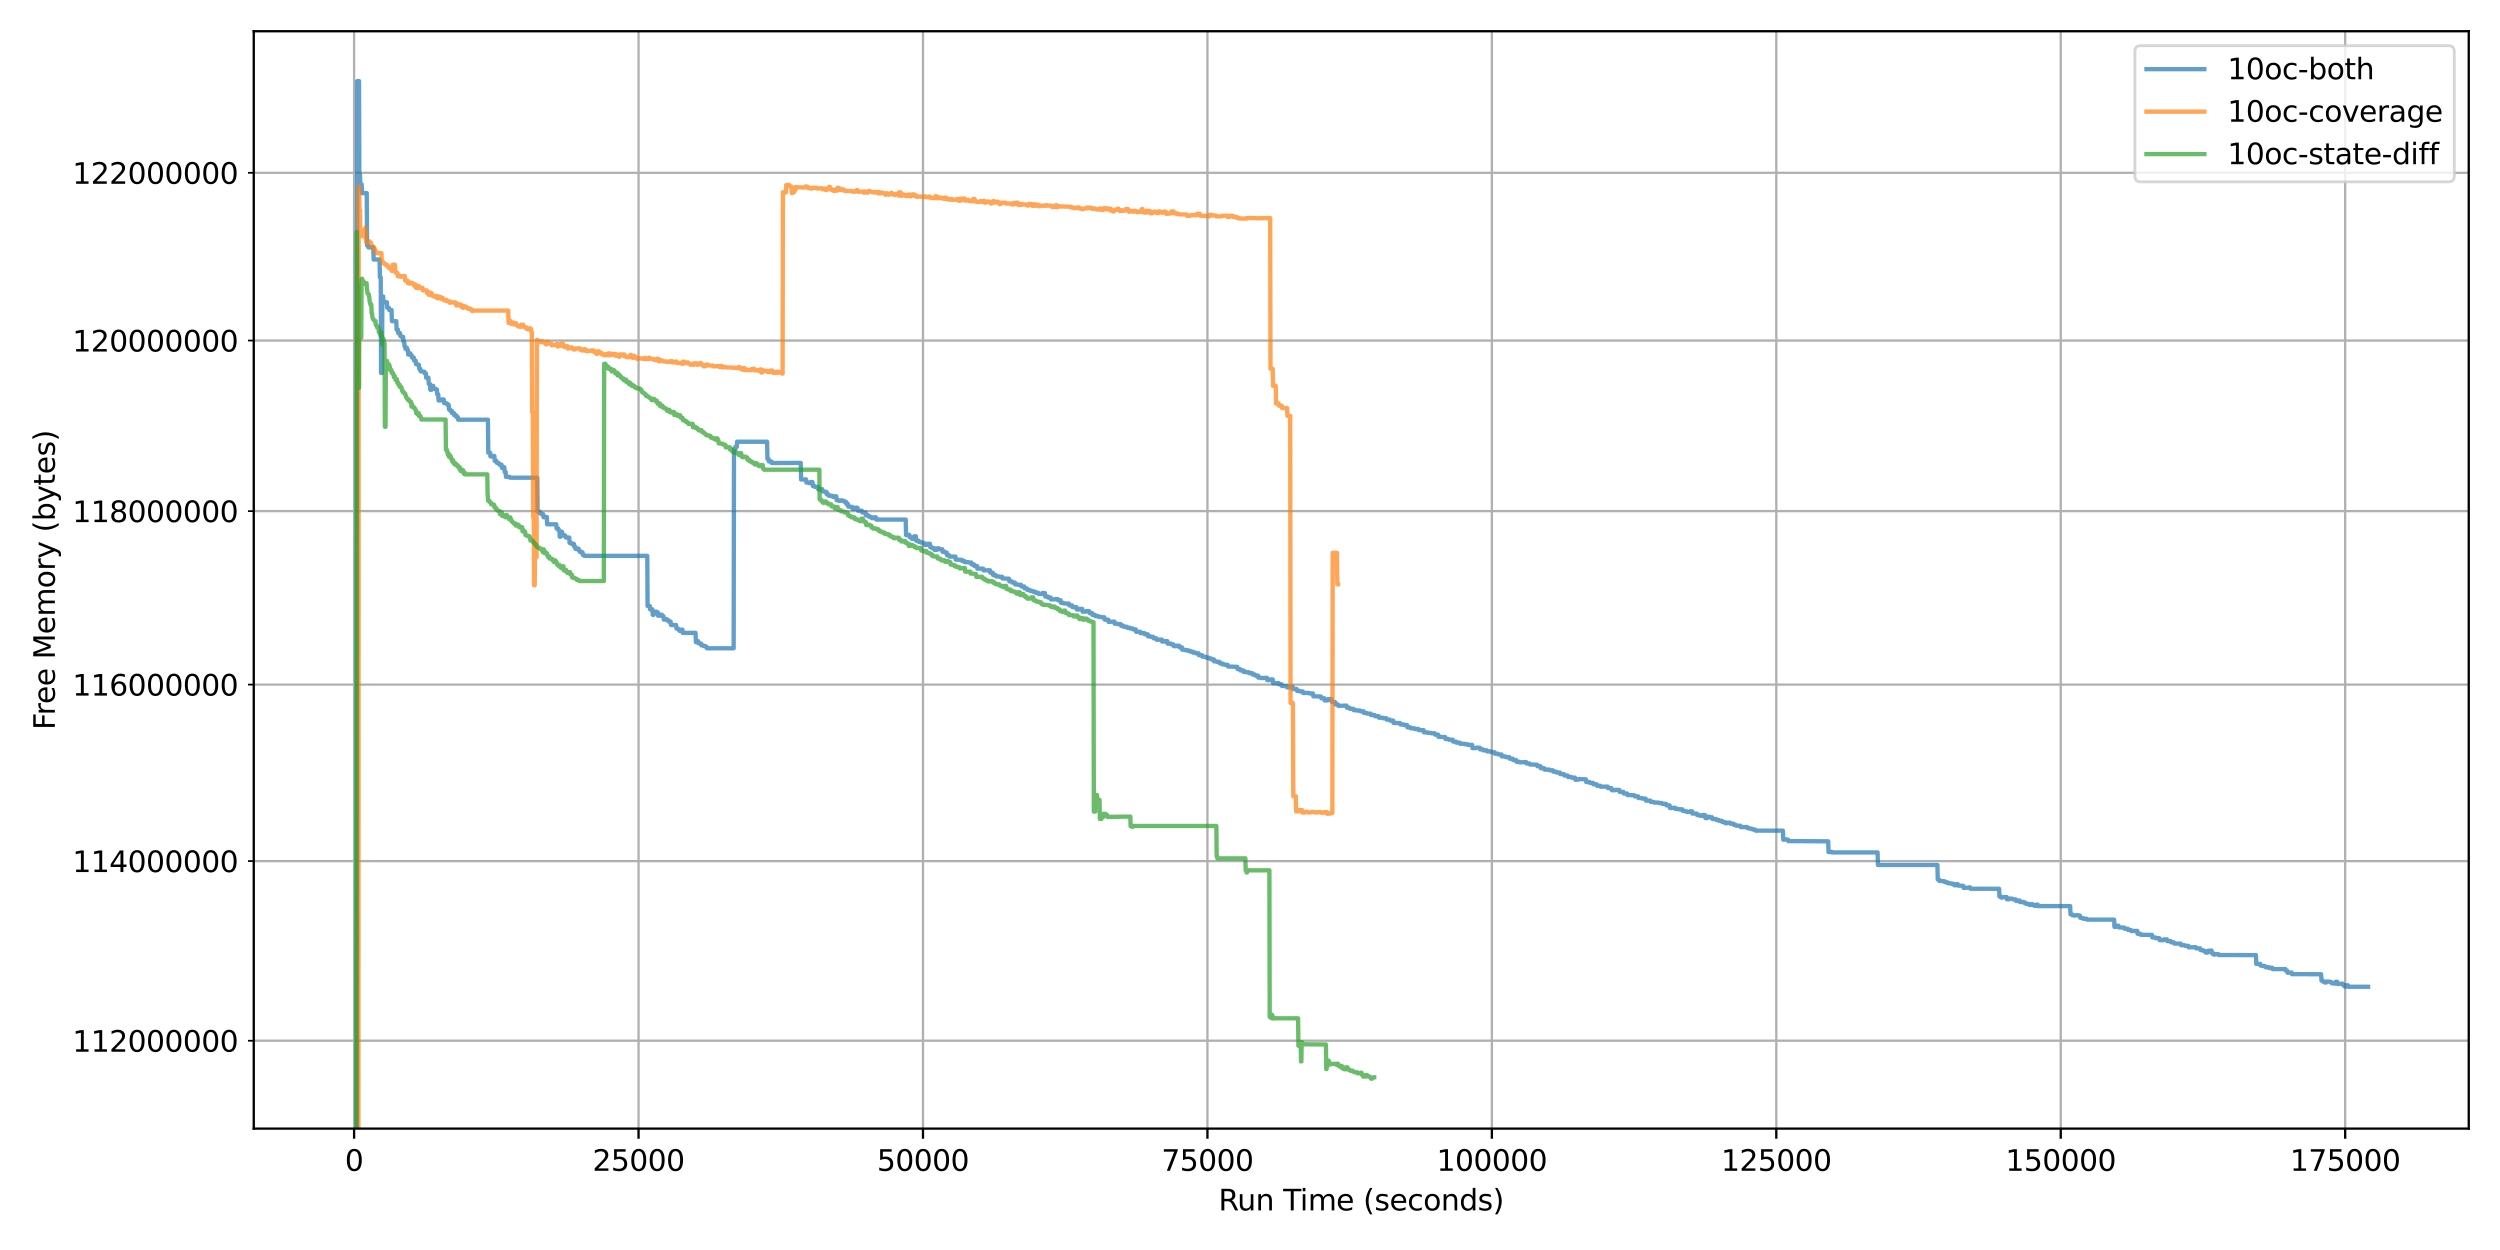 <?xml version="1.0" encoding="utf-8" standalone="no"?>
<!DOCTYPE svg PUBLIC "-//W3C//DTD SVG 1.1//EN"
  "http://www.w3.org/Graphics/SVG/1.1/DTD/svg11.dtd">
<svg xmlns:xlink="http://www.w3.org/1999/xlink" width="864pt" height="432pt" viewBox="0 0 864 432" xmlns="http://www.w3.org/2000/svg" version="1.1">
 <defs>
  <style type="text/css">*{stroke-linejoin: round; stroke-linecap: butt}</style>
 </defs>
 <g id="figure_1">
  <g id="patch_1">
   <path d="M 0 432 
L 864 432 
L 864 0 
L 0 0 
z
" style="fill: #ffffff"/>
  </g>
  <g id="axes_1">
   <g id="patch_2">
    <path d="M 87.7 390.04 
L 853.2 390.04 
L 853.2 10.8 
L 87.7 10.8 
z
" style="fill: #ffffff"/>
   </g>
   <g id="matplotlib.axis_1">
    <g id="xtick_1">
     <g id="line2d_1">
      <path d="M 122.377 390.04 
L 122.377 10.8 
" clip-path="url(#p8315c63804)" style="fill: none; stroke: #b0b0b0; stroke-width: 0.8; stroke-linecap: square"/>
     </g>
     <g id="line2d_2">
      <defs>
       <path id="m52e839ccb7" d="M 0 0 
L 0 3.5 
" style="stroke: #000000; stroke-width: 0.8"/>
      </defs>
      <g>
       <use xlink:href="#m52e839ccb7" x="122.377" y="390.04" style="stroke: #000000; stroke-width: 0.8"/>
      </g>
     </g>
     <g id="text_1">
      <!-- 0 -->
      <g transform="translate(119.196 404.638) scale(0.1 -0.1)">
       <defs>
        <path id="DejaVuSans-30" d="M 2034 4250 
Q 1547 4250 1301 3770 
Q 1056 3291 1056 2328 
Q 1056 1369 1301 889 
Q 1547 409 2034 409 
Q 2525 409 2770 889 
Q 3016 1369 3016 2328 
Q 3016 3291 2770 3770 
Q 2525 4250 2034 4250 
z
M 2034 4750 
Q 2819 4750 3233 4129 
Q 3647 3509 3647 2328 
Q 3647 1150 3233 529 
Q 2819 -91 2034 -91 
Q 1250 -91 836 529 
Q 422 1150 422 2328 
Q 422 3509 836 4129 
Q 1250 4750 2034 4750 
z
" transform="scale(0.016)"/>
       </defs>
       <use xlink:href="#DejaVuSans-30"/>
      </g>
     </g>
    </g>
    <g id="xtick_2">
     <g id="line2d_3">
      <path d="M 220.68 390.04 
L 220.68 10.8 
" clip-path="url(#p8315c63804)" style="fill: none; stroke: #b0b0b0; stroke-width: 0.8; stroke-linecap: square"/>
     </g>
     <g id="line2d_4">
      <g>
       <use xlink:href="#m52e839ccb7" x="220.68" y="390.04" style="stroke: #000000; stroke-width: 0.8"/>
      </g>
     </g>
     <g id="text_2">
      <!-- 25000 -->
      <g transform="translate(204.774 404.638) scale(0.1 -0.1)">
       <defs>
        <path id="DejaVuSans-32" d="M 1228 531 
L 3431 531 
L 3431 0 
L 469 0 
L 469 531 
Q 828 903 1448 1529 
Q 2069 2156 2228 2338 
Q 2531 2678 2651 2914 
Q 2772 3150 2772 3378 
Q 2772 3750 2511 3984 
Q 2250 4219 1831 4219 
Q 1534 4219 1204 4116 
Q 875 4013 500 3803 
L 500 4441 
Q 881 4594 1212 4672 
Q 1544 4750 1819 4750 
Q 2544 4750 2975 4387 
Q 3406 4025 3406 3419 
Q 3406 3131 3298 2873 
Q 3191 2616 2906 2266 
Q 2828 2175 2409 1742 
Q 1991 1309 1228 531 
z
" transform="scale(0.016)"/>
        <path id="DejaVuSans-35" d="M 691 4666 
L 3169 4666 
L 3169 4134 
L 1269 4134 
L 1269 2991 
Q 1406 3038 1543 3061 
Q 1681 3084 1819 3084 
Q 2600 3084 3056 2656 
Q 3513 2228 3513 1497 
Q 3513 744 3044 326 
Q 2575 -91 1722 -91 
Q 1428 -91 1123 -41 
Q 819 9 494 109 
L 494 744 
Q 775 591 1075 516 
Q 1375 441 1709 441 
Q 2250 441 2565 725 
Q 2881 1009 2881 1497 
Q 2881 1984 2565 2268 
Q 2250 2553 1709 2553 
Q 1456 2553 1204 2497 
Q 953 2441 691 2322 
L 691 4666 
z
" transform="scale(0.016)"/>
       </defs>
       <use xlink:href="#DejaVuSans-32"/>
       <use xlink:href="#DejaVuSans-35" transform="translate(63.623 0)"/>
       <use xlink:href="#DejaVuSans-30" transform="translate(127.246 0)"/>
       <use xlink:href="#DejaVuSans-30" transform="translate(190.869 0)"/>
       <use xlink:href="#DejaVuSans-30" transform="translate(254.492 0)"/>
      </g>
     </g>
    </g>
    <g id="xtick_3">
     <g id="line2d_5">
      <path d="M 318.983 390.04 
L 318.983 10.8 
" clip-path="url(#p8315c63804)" style="fill: none; stroke: #b0b0b0; stroke-width: 0.8; stroke-linecap: square"/>
     </g>
     <g id="line2d_6">
      <g>
       <use xlink:href="#m52e839ccb7" x="318.983" y="390.04" style="stroke: #000000; stroke-width: 0.8"/>
      </g>
     </g>
     <g id="text_3">
      <!-- 50000 -->
      <g transform="translate(303.077 404.638) scale(0.1 -0.1)">
       <use xlink:href="#DejaVuSans-35"/>
       <use xlink:href="#DejaVuSans-30" transform="translate(63.623 0)"/>
       <use xlink:href="#DejaVuSans-30" transform="translate(127.246 0)"/>
       <use xlink:href="#DejaVuSans-30" transform="translate(190.869 0)"/>
       <use xlink:href="#DejaVuSans-30" transform="translate(254.492 0)"/>
      </g>
     </g>
    </g>
    <g id="xtick_4">
     <g id="line2d_7">
      <path d="M 417.286 390.04 
L 417.286 10.8 
" clip-path="url(#p8315c63804)" style="fill: none; stroke: #b0b0b0; stroke-width: 0.8; stroke-linecap: square"/>
     </g>
     <g id="line2d_8">
      <g>
       <use xlink:href="#m52e839ccb7" x="417.286" y="390.04" style="stroke: #000000; stroke-width: 0.8"/>
      </g>
     </g>
     <g id="text_4">
      <!-- 75000 -->
      <g transform="translate(401.38 404.638) scale(0.1 -0.1)">
       <defs>
        <path id="DejaVuSans-37" d="M 525 4666 
L 3525 4666 
L 3525 4397 
L 1831 0 
L 1172 0 
L 2766 4134 
L 525 4134 
L 525 4666 
z
" transform="scale(0.016)"/>
       </defs>
       <use xlink:href="#DejaVuSans-37"/>
       <use xlink:href="#DejaVuSans-35" transform="translate(63.623 0)"/>
       <use xlink:href="#DejaVuSans-30" transform="translate(127.246 0)"/>
       <use xlink:href="#DejaVuSans-30" transform="translate(190.869 0)"/>
       <use xlink:href="#DejaVuSans-30" transform="translate(254.492 0)"/>
      </g>
     </g>
    </g>
    <g id="xtick_5">
     <g id="line2d_9">
      <path d="M 515.589 390.04 
L 515.589 10.8 
" clip-path="url(#p8315c63804)" style="fill: none; stroke: #b0b0b0; stroke-width: 0.8; stroke-linecap: square"/>
     </g>
     <g id="line2d_10">
      <g>
       <use xlink:href="#m52e839ccb7" x="515.589" y="390.04" style="stroke: #000000; stroke-width: 0.8"/>
      </g>
     </g>
     <g id="text_5">
      <!-- 100000 -->
      <g transform="translate(496.501 404.638) scale(0.1 -0.1)">
       <defs>
        <path id="DejaVuSans-31" d="M 794 531 
L 1825 531 
L 1825 4091 
L 703 3866 
L 703 4441 
L 1819 4666 
L 2450 4666 
L 2450 531 
L 3481 531 
L 3481 0 
L 794 0 
L 794 531 
z
" transform="scale(0.016)"/>
       </defs>
       <use xlink:href="#DejaVuSans-31"/>
       <use xlink:href="#DejaVuSans-30" transform="translate(63.623 0)"/>
       <use xlink:href="#DejaVuSans-30" transform="translate(127.246 0)"/>
       <use xlink:href="#DejaVuSans-30" transform="translate(190.869 0)"/>
       <use xlink:href="#DejaVuSans-30" transform="translate(254.492 0)"/>
       <use xlink:href="#DejaVuSans-30" transform="translate(318.115 0)"/>
      </g>
     </g>
    </g>
    <g id="xtick_6">
     <g id="line2d_11">
      <path d="M 613.891 390.04 
L 613.891 10.8 
" clip-path="url(#p8315c63804)" style="fill: none; stroke: #b0b0b0; stroke-width: 0.8; stroke-linecap: square"/>
     </g>
     <g id="line2d_12">
      <g>
       <use xlink:href="#m52e839ccb7" x="613.891" y="390.04" style="stroke: #000000; stroke-width: 0.8"/>
      </g>
     </g>
     <g id="text_6">
      <!-- 125000 -->
      <g transform="translate(594.804 404.638) scale(0.1 -0.1)">
       <use xlink:href="#DejaVuSans-31"/>
       <use xlink:href="#DejaVuSans-32" transform="translate(63.623 0)"/>
       <use xlink:href="#DejaVuSans-35" transform="translate(127.246 0)"/>
       <use xlink:href="#DejaVuSans-30" transform="translate(190.869 0)"/>
       <use xlink:href="#DejaVuSans-30" transform="translate(254.492 0)"/>
       <use xlink:href="#DejaVuSans-30" transform="translate(318.115 0)"/>
      </g>
     </g>
    </g>
    <g id="xtick_7">
     <g id="line2d_13">
      <path d="M 712.194 390.04 
L 712.194 10.8 
" clip-path="url(#p8315c63804)" style="fill: none; stroke: #b0b0b0; stroke-width: 0.8; stroke-linecap: square"/>
     </g>
     <g id="line2d_14">
      <g>
       <use xlink:href="#m52e839ccb7" x="712.194" y="390.04" style="stroke: #000000; stroke-width: 0.8"/>
      </g>
     </g>
     <g id="text_7">
      <!-- 150000 -->
      <g transform="translate(693.107 404.638) scale(0.1 -0.1)">
       <use xlink:href="#DejaVuSans-31"/>
       <use xlink:href="#DejaVuSans-35" transform="translate(63.623 0)"/>
       <use xlink:href="#DejaVuSans-30" transform="translate(127.246 0)"/>
       <use xlink:href="#DejaVuSans-30" transform="translate(190.869 0)"/>
       <use xlink:href="#DejaVuSans-30" transform="translate(254.492 0)"/>
       <use xlink:href="#DejaVuSans-30" transform="translate(318.115 0)"/>
      </g>
     </g>
    </g>
    <g id="xtick_8">
     <g id="line2d_15">
      <path d="M 810.497 390.04 
L 810.497 10.8 
" clip-path="url(#p8315c63804)" style="fill: none; stroke: #b0b0b0; stroke-width: 0.8; stroke-linecap: square"/>
     </g>
     <g id="line2d_16">
      <g>
       <use xlink:href="#m52e839ccb7" x="810.497" y="390.04" style="stroke: #000000; stroke-width: 0.8"/>
      </g>
     </g>
     <g id="text_8">
      <!-- 175000 -->
      <g transform="translate(791.41 404.638) scale(0.1 -0.1)">
       <use xlink:href="#DejaVuSans-31"/>
       <use xlink:href="#DejaVuSans-37" transform="translate(63.623 0)"/>
       <use xlink:href="#DejaVuSans-35" transform="translate(127.246 0)"/>
       <use xlink:href="#DejaVuSans-30" transform="translate(190.869 0)"/>
       <use xlink:href="#DejaVuSans-30" transform="translate(254.492 0)"/>
       <use xlink:href="#DejaVuSans-30" transform="translate(318.115 0)"/>
      </g>
     </g>
    </g>
    <g id="text_9">
     <!-- Run Time (seconds) -->
     <g transform="translate(421.113 418.317) scale(0.1 -0.1)">
      <defs>
       <path id="DejaVuSans-52" d="M 2841 2188 
Q 3044 2119 3236 1894 
Q 3428 1669 3622 1275 
L 4263 0 
L 3584 0 
L 2988 1197 
Q 2756 1666 2539 1819 
Q 2322 1972 1947 1972 
L 1259 1972 
L 1259 0 
L 628 0 
L 628 4666 
L 2053 4666 
Q 2853 4666 3247 4331 
Q 3641 3997 3641 3322 
Q 3641 2881 3436 2590 
Q 3231 2300 2841 2188 
z
M 1259 4147 
L 1259 2491 
L 2053 2491 
Q 2509 2491 2742 2702 
Q 2975 2913 2975 3322 
Q 2975 3731 2742 3939 
Q 2509 4147 2053 4147 
L 1259 4147 
z
" transform="scale(0.016)"/>
       <path id="DejaVuSans-75" d="M 544 1381 
L 544 3500 
L 1119 3500 
L 1119 1403 
Q 1119 906 1312 657 
Q 1506 409 1894 409 
Q 2359 409 2629 706 
Q 2900 1003 2900 1516 
L 2900 3500 
L 3475 3500 
L 3475 0 
L 2900 0 
L 2900 538 
Q 2691 219 2414 64 
Q 2138 -91 1772 -91 
Q 1169 -91 856 284 
Q 544 659 544 1381 
z
M 1991 3584 
L 1991 3584 
z
" transform="scale(0.016)"/>
       <path id="DejaVuSans-6e" d="M 3513 2113 
L 3513 0 
L 2938 0 
L 2938 2094 
Q 2938 2591 2744 2837 
Q 2550 3084 2163 3084 
Q 1697 3084 1428 2787 
Q 1159 2491 1159 1978 
L 1159 0 
L 581 0 
L 581 3500 
L 1159 3500 
L 1159 2956 
Q 1366 3272 1645 3428 
Q 1925 3584 2291 3584 
Q 2894 3584 3203 3211 
Q 3513 2838 3513 2113 
z
" transform="scale(0.016)"/>
       <path id="DejaVuSans-20" transform="scale(0.016)"/>
       <path id="DejaVuSans-54" d="M -19 4666 
L 3928 4666 
L 3928 4134 
L 2272 4134 
L 2272 0 
L 1638 0 
L 1638 4134 
L -19 4134 
L -19 4666 
z
" transform="scale(0.016)"/>
       <path id="DejaVuSans-69" d="M 603 3500 
L 1178 3500 
L 1178 0 
L 603 0 
L 603 3500 
z
M 603 4863 
L 1178 4863 
L 1178 4134 
L 603 4134 
L 603 4863 
z
" transform="scale(0.016)"/>
       <path id="DejaVuSans-6d" d="M 3328 2828 
Q 3544 3216 3844 3400 
Q 4144 3584 4550 3584 
Q 5097 3584 5394 3201 
Q 5691 2819 5691 2113 
L 5691 0 
L 5113 0 
L 5113 2094 
Q 5113 2597 4934 2840 
Q 4756 3084 4391 3084 
Q 3944 3084 3684 2787 
Q 3425 2491 3425 1978 
L 3425 0 
L 2847 0 
L 2847 2094 
Q 2847 2600 2669 2842 
Q 2491 3084 2119 3084 
Q 1678 3084 1418 2786 
Q 1159 2488 1159 1978 
L 1159 0 
L 581 0 
L 581 3500 
L 1159 3500 
L 1159 2956 
Q 1356 3278 1631 3431 
Q 1906 3584 2284 3584 
Q 2666 3584 2933 3390 
Q 3200 3197 3328 2828 
z
" transform="scale(0.016)"/>
       <path id="DejaVuSans-65" d="M 3597 1894 
L 3597 1613 
L 953 1613 
Q 991 1019 1311 708 
Q 1631 397 2203 397 
Q 2534 397 2845 478 
Q 3156 559 3463 722 
L 3463 178 
Q 3153 47 2828 -22 
Q 2503 -91 2169 -91 
Q 1331 -91 842 396 
Q 353 884 353 1716 
Q 353 2575 817 3079 
Q 1281 3584 2069 3584 
Q 2775 3584 3186 3129 
Q 3597 2675 3597 1894 
z
M 3022 2063 
Q 3016 2534 2758 2815 
Q 2500 3097 2075 3097 
Q 1594 3097 1305 2825 
Q 1016 2553 972 2059 
L 3022 2063 
z
" transform="scale(0.016)"/>
       <path id="DejaVuSans-28" d="M 1984 4856 
Q 1566 4138 1362 3434 
Q 1159 2731 1159 2009 
Q 1159 1288 1364 580 
Q 1569 -128 1984 -844 
L 1484 -844 
Q 1016 -109 783 600 
Q 550 1309 550 2009 
Q 550 2706 781 3412 
Q 1013 4119 1484 4856 
L 1984 4856 
z
" transform="scale(0.016)"/>
       <path id="DejaVuSans-73" d="M 2834 3397 
L 2834 2853 
Q 2591 2978 2328 3040 
Q 2066 3103 1784 3103 
Q 1356 3103 1142 2972 
Q 928 2841 928 2578 
Q 928 2378 1081 2264 
Q 1234 2150 1697 2047 
L 1894 2003 
Q 2506 1872 2764 1633 
Q 3022 1394 3022 966 
Q 3022 478 2636 193 
Q 2250 -91 1575 -91 
Q 1294 -91 989 -36 
Q 684 19 347 128 
L 347 722 
Q 666 556 975 473 
Q 1284 391 1588 391 
Q 1994 391 2212 530 
Q 2431 669 2431 922 
Q 2431 1156 2273 1281 
Q 2116 1406 1581 1522 
L 1381 1569 
Q 847 1681 609 1914 
Q 372 2147 372 2553 
Q 372 3047 722 3315 
Q 1072 3584 1716 3584 
Q 2034 3584 2315 3537 
Q 2597 3491 2834 3397 
z
" transform="scale(0.016)"/>
       <path id="DejaVuSans-63" d="M 3122 3366 
L 3122 2828 
Q 2878 2963 2633 3030 
Q 2388 3097 2138 3097 
Q 1578 3097 1268 2742 
Q 959 2388 959 1747 
Q 959 1106 1268 751 
Q 1578 397 2138 397 
Q 2388 397 2633 464 
Q 2878 531 3122 666 
L 3122 134 
Q 2881 22 2623 -34 
Q 2366 -91 2075 -91 
Q 1284 -91 818 406 
Q 353 903 353 1747 
Q 353 2603 823 3093 
Q 1294 3584 2113 3584 
Q 2378 3584 2631 3529 
Q 2884 3475 3122 3366 
z
" transform="scale(0.016)"/>
       <path id="DejaVuSans-6f" d="M 1959 3097 
Q 1497 3097 1228 2736 
Q 959 2375 959 1747 
Q 959 1119 1226 758 
Q 1494 397 1959 397 
Q 2419 397 2687 759 
Q 2956 1122 2956 1747 
Q 2956 2369 2687 2733 
Q 2419 3097 1959 3097 
z
M 1959 3584 
Q 2709 3584 3137 3096 
Q 3566 2609 3566 1747 
Q 3566 888 3137 398 
Q 2709 -91 1959 -91 
Q 1206 -91 779 398 
Q 353 888 353 1747 
Q 353 2609 779 3096 
Q 1206 3584 1959 3584 
z
" transform="scale(0.016)"/>
       <path id="DejaVuSans-64" d="M 2906 2969 
L 2906 4863 
L 3481 4863 
L 3481 0 
L 2906 0 
L 2906 525 
Q 2725 213 2448 61 
Q 2172 -91 1784 -91 
Q 1150 -91 751 415 
Q 353 922 353 1747 
Q 353 2572 751 3078 
Q 1150 3584 1784 3584 
Q 2172 3584 2448 3432 
Q 2725 3281 2906 2969 
z
M 947 1747 
Q 947 1113 1208 752 
Q 1469 391 1925 391 
Q 2381 391 2643 752 
Q 2906 1113 2906 1747 
Q 2906 2381 2643 2742 
Q 2381 3103 1925 3103 
Q 1469 3103 1208 2742 
Q 947 2381 947 1747 
z
" transform="scale(0.016)"/>
       <path id="DejaVuSans-29" d="M 513 4856 
L 1013 4856 
Q 1481 4119 1714 3412 
Q 1947 2706 1947 2009 
Q 1947 1309 1714 600 
Q 1481 -109 1013 -844 
L 513 -844 
Q 928 -128 1133 580 
Q 1338 1288 1338 2009 
Q 1338 2731 1133 3434 
Q 928 4138 513 4856 
z
" transform="scale(0.016)"/>
      </defs>
      <use xlink:href="#DejaVuSans-52"/>
      <use xlink:href="#DejaVuSans-75" transform="translate(64.982 0)"/>
      <use xlink:href="#DejaVuSans-6e" transform="translate(128.361 0)"/>
      <use xlink:href="#DejaVuSans-20" transform="translate(191.74 0)"/>
      <use xlink:href="#DejaVuSans-54" transform="translate(223.527 0)"/>
      <use xlink:href="#DejaVuSans-69" transform="translate(281.486 0)"/>
      <use xlink:href="#DejaVuSans-6d" transform="translate(309.27 0)"/>
      <use xlink:href="#DejaVuSans-65" transform="translate(406.682 0)"/>
      <use xlink:href="#DejaVuSans-20" transform="translate(468.205 0)"/>
      <use xlink:href="#DejaVuSans-28" transform="translate(499.992 0)"/>
      <use xlink:href="#DejaVuSans-73" transform="translate(539.006 0)"/>
      <use xlink:href="#DejaVuSans-65" transform="translate(591.105 0)"/>
      <use xlink:href="#DejaVuSans-63" transform="translate(652.629 0)"/>
      <use xlink:href="#DejaVuSans-6f" transform="translate(707.609 0)"/>
      <use xlink:href="#DejaVuSans-6e" transform="translate(768.791 0)"/>
      <use xlink:href="#DejaVuSans-64" transform="translate(832.17 0)"/>
      <use xlink:href="#DejaVuSans-73" transform="translate(895.646 0)"/>
      <use xlink:href="#DejaVuSans-29" transform="translate(947.746 0)"/>
     </g>
    </g>
   </g>
   <g id="matplotlib.axis_2">
    <g id="ytick_1">
     <g id="line2d_17">
      <path d="M 87.7 359.67 
L 853.2 359.67 
" clip-path="url(#p8315c63804)" style="fill: none; stroke: #b0b0b0; stroke-width: 0.8; stroke-linecap: square"/>
     </g>
     <g id="line2d_18">
      <defs>
       <path id="mbdbeb356d3" d="M 0 0 
L -2 0 
" style="stroke: #000000; stroke-width: 0.6"/>
      </defs>
      <g>
       <use xlink:href="#mbdbeb356d3" x="87.7" y="359.67" style="stroke: #000000; stroke-width: 0.6"/>
      </g>
     </g>
     <g id="text_10">
      <!-- 112000000 -->
      <g transform="translate(25.038 363.469) scale(0.1 -0.1)">
       <use xlink:href="#DejaVuSans-31"/>
       <use xlink:href="#DejaVuSans-31" transform="translate(63.623 0)"/>
       <use xlink:href="#DejaVuSans-32" transform="translate(127.246 0)"/>
       <use xlink:href="#DejaVuSans-30" transform="translate(190.869 0)"/>
       <use xlink:href="#DejaVuSans-30" transform="translate(254.492 0)"/>
       <use xlink:href="#DejaVuSans-30" transform="translate(318.115 0)"/>
       <use xlink:href="#DejaVuSans-30" transform="translate(381.738 0)"/>
       <use xlink:href="#DejaVuSans-30" transform="translate(445.361 0)"/>
       <use xlink:href="#DejaVuSans-30" transform="translate(508.984 0)"/>
      </g>
     </g>
    </g>
    <g id="ytick_2">
     <g id="line2d_19">
      <path d="M 87.7 297.593 
L 853.2 297.593 
" clip-path="url(#p8315c63804)" style="fill: none; stroke: #b0b0b0; stroke-width: 0.8; stroke-linecap: square"/>
     </g>
     <g id="line2d_20">
      <g>
       <use xlink:href="#mbdbeb356d3" x="87.7" y="297.593" style="stroke: #000000; stroke-width: 0.6"/>
      </g>
     </g>
     <g id="text_11">
      <!-- 114000000 -->
      <g transform="translate(25.038 301.392) scale(0.1 -0.1)">
       <defs>
        <path id="DejaVuSans-34" d="M 2419 4116 
L 825 1625 
L 2419 1625 
L 2419 4116 
z
M 2253 4666 
L 3047 4666 
L 3047 1625 
L 3713 1625 
L 3713 1100 
L 3047 1100 
L 3047 0 
L 2419 0 
L 2419 1100 
L 313 1100 
L 313 1709 
L 2253 4666 
z
" transform="scale(0.016)"/>
       </defs>
       <use xlink:href="#DejaVuSans-31"/>
       <use xlink:href="#DejaVuSans-31" transform="translate(63.623 0)"/>
       <use xlink:href="#DejaVuSans-34" transform="translate(127.246 0)"/>
       <use xlink:href="#DejaVuSans-30" transform="translate(190.869 0)"/>
       <use xlink:href="#DejaVuSans-30" transform="translate(254.492 0)"/>
       <use xlink:href="#DejaVuSans-30" transform="translate(318.115 0)"/>
       <use xlink:href="#DejaVuSans-30" transform="translate(381.738 0)"/>
       <use xlink:href="#DejaVuSans-30" transform="translate(445.361 0)"/>
       <use xlink:href="#DejaVuSans-30" transform="translate(508.984 0)"/>
      </g>
     </g>
    </g>
    <g id="ytick_3">
     <g id="line2d_21">
      <path d="M 87.7 236.595 
L 853.2 236.595 
" clip-path="url(#p8315c63804)" style="fill: none; stroke: #b0b0b0; stroke-width: 0.8; stroke-linecap: square"/>
     </g>
     <g id="line2d_22">
      <g>
       <use xlink:href="#mbdbeb356d3" x="87.7" y="236.595" style="stroke: #000000; stroke-width: 0.6"/>
      </g>
     </g>
     <g id="text_12">
      <!-- 116000000 -->
      <g transform="translate(25.038 240.394) scale(0.1 -0.1)">
       <defs>
        <path id="DejaVuSans-36" d="M 2113 2584 
Q 1688 2584 1439 2293 
Q 1191 2003 1191 1497 
Q 1191 994 1439 701 
Q 1688 409 2113 409 
Q 2538 409 2786 701 
Q 3034 994 3034 1497 
Q 3034 2003 2786 2293 
Q 2538 2584 2113 2584 
z
M 3366 4563 
L 3366 3988 
Q 3128 4100 2886 4159 
Q 2644 4219 2406 4219 
Q 1781 4219 1451 3797 
Q 1122 3375 1075 2522 
Q 1259 2794 1537 2939 
Q 1816 3084 2150 3084 
Q 2853 3084 3261 2657 
Q 3669 2231 3669 1497 
Q 3669 778 3244 343 
Q 2819 -91 2113 -91 
Q 1303 -91 875 529 
Q 447 1150 447 2328 
Q 447 3434 972 4092 
Q 1497 4750 2381 4750 
Q 2619 4750 2861 4703 
Q 3103 4656 3366 4563 
z
" transform="scale(0.016)"/>
       </defs>
       <use xlink:href="#DejaVuSans-31"/>
       <use xlink:href="#DejaVuSans-31" transform="translate(63.623 0)"/>
       <use xlink:href="#DejaVuSans-36" transform="translate(127.246 0)"/>
       <use xlink:href="#DejaVuSans-30" transform="translate(190.869 0)"/>
       <use xlink:href="#DejaVuSans-30" transform="translate(254.492 0)"/>
       <use xlink:href="#DejaVuSans-30" transform="translate(318.115 0)"/>
       <use xlink:href="#DejaVuSans-30" transform="translate(381.738 0)"/>
       <use xlink:href="#DejaVuSans-30" transform="translate(445.361 0)"/>
       <use xlink:href="#DejaVuSans-30" transform="translate(508.984 0)"/>
      </g>
     </g>
    </g>
    <g id="ytick_4">
     <g id="line2d_23">
      <path d="M 87.7 176.64 
L 853.2 176.64 
" clip-path="url(#p8315c63804)" style="fill: none; stroke: #b0b0b0; stroke-width: 0.8; stroke-linecap: square"/>
     </g>
     <g id="line2d_24">
      <g>
       <use xlink:href="#mbdbeb356d3" x="87.7" y="176.64" style="stroke: #000000; stroke-width: 0.6"/>
      </g>
     </g>
     <g id="text_13">
      <!-- 118000000 -->
      <g transform="translate(25.038 180.439) scale(0.1 -0.1)">
       <defs>
        <path id="DejaVuSans-38" d="M 2034 2216 
Q 1584 2216 1326 1975 
Q 1069 1734 1069 1313 
Q 1069 891 1326 650 
Q 1584 409 2034 409 
Q 2484 409 2743 651 
Q 3003 894 3003 1313 
Q 3003 1734 2745 1975 
Q 2488 2216 2034 2216 
z
M 1403 2484 
Q 997 2584 770 2862 
Q 544 3141 544 3541 
Q 544 4100 942 4425 
Q 1341 4750 2034 4750 
Q 2731 4750 3128 4425 
Q 3525 4100 3525 3541 
Q 3525 3141 3298 2862 
Q 3072 2584 2669 2484 
Q 3125 2378 3379 2068 
Q 3634 1759 3634 1313 
Q 3634 634 3220 271 
Q 2806 -91 2034 -91 
Q 1263 -91 848 271 
Q 434 634 434 1313 
Q 434 1759 690 2068 
Q 947 2378 1403 2484 
z
M 1172 3481 
Q 1172 3119 1398 2916 
Q 1625 2713 2034 2713 
Q 2441 2713 2670 2916 
Q 2900 3119 2900 3481 
Q 2900 3844 2670 4047 
Q 2441 4250 2034 4250 
Q 1625 4250 1398 4047 
Q 1172 3844 1172 3481 
z
" transform="scale(0.016)"/>
       </defs>
       <use xlink:href="#DejaVuSans-31"/>
       <use xlink:href="#DejaVuSans-31" transform="translate(63.623 0)"/>
       <use xlink:href="#DejaVuSans-38" transform="translate(127.246 0)"/>
       <use xlink:href="#DejaVuSans-30" transform="translate(190.869 0)"/>
       <use xlink:href="#DejaVuSans-30" transform="translate(254.492 0)"/>
       <use xlink:href="#DejaVuSans-30" transform="translate(318.115 0)"/>
       <use xlink:href="#DejaVuSans-30" transform="translate(381.738 0)"/>
       <use xlink:href="#DejaVuSans-30" transform="translate(445.361 0)"/>
       <use xlink:href="#DejaVuSans-30" transform="translate(508.984 0)"/>
      </g>
     </g>
    </g>
    <g id="ytick_5">
     <g id="line2d_25">
      <path d="M 87.7 117.693 
L 853.2 117.693 
" clip-path="url(#p8315c63804)" style="fill: none; stroke: #b0b0b0; stroke-width: 0.8; stroke-linecap: square"/>
     </g>
     <g id="line2d_26">
      <g>
       <use xlink:href="#mbdbeb356d3" x="87.7" y="117.693" style="stroke: #000000; stroke-width: 0.6"/>
      </g>
     </g>
     <g id="text_14">
      <!-- 120000000 -->
      <g transform="translate(25.038 121.492) scale(0.1 -0.1)">
       <use xlink:href="#DejaVuSans-31"/>
       <use xlink:href="#DejaVuSans-32" transform="translate(63.623 0)"/>
       <use xlink:href="#DejaVuSans-30" transform="translate(127.246 0)"/>
       <use xlink:href="#DejaVuSans-30" transform="translate(190.869 0)"/>
       <use xlink:href="#DejaVuSans-30" transform="translate(254.492 0)"/>
       <use xlink:href="#DejaVuSans-30" transform="translate(318.115 0)"/>
       <use xlink:href="#DejaVuSans-30" transform="translate(381.738 0)"/>
       <use xlink:href="#DejaVuSans-30" transform="translate(445.361 0)"/>
       <use xlink:href="#DejaVuSans-30" transform="translate(508.984 0)"/>
      </g>
     </g>
    </g>
    <g id="ytick_6">
     <g id="line2d_27">
      <path d="M 87.7 59.72 
L 853.2 59.72 
" clip-path="url(#p8315c63804)" style="fill: none; stroke: #b0b0b0; stroke-width: 0.8; stroke-linecap: square"/>
     </g>
     <g id="line2d_28">
      <g>
       <use xlink:href="#mbdbeb356d3" x="87.7" y="59.72" style="stroke: #000000; stroke-width: 0.6"/>
      </g>
     </g>
     <g id="text_15">
      <!-- 122000000 -->
      <g transform="translate(25.038 63.519) scale(0.1 -0.1)">
       <use xlink:href="#DejaVuSans-31"/>
       <use xlink:href="#DejaVuSans-32" transform="translate(63.623 0)"/>
       <use xlink:href="#DejaVuSans-32" transform="translate(127.246 0)"/>
       <use xlink:href="#DejaVuSans-30" transform="translate(190.869 0)"/>
       <use xlink:href="#DejaVuSans-30" transform="translate(254.492 0)"/>
       <use xlink:href="#DejaVuSans-30" transform="translate(318.115 0)"/>
       <use xlink:href="#DejaVuSans-30" transform="translate(381.738 0)"/>
       <use xlink:href="#DejaVuSans-30" transform="translate(445.361 0)"/>
       <use xlink:href="#DejaVuSans-30" transform="translate(508.984 0)"/>
      </g>
     </g>
    </g>
    <g id="text_16">
     <!-- Free Memory (bytes) -->
     <g transform="translate(18.958 252.219) rotate(-90) scale(0.1 -0.1)">
      <defs>
       <path id="DejaVuSans-46" d="M 628 4666 
L 3309 4666 
L 3309 4134 
L 1259 4134 
L 1259 2759 
L 3109 2759 
L 3109 2228 
L 1259 2228 
L 1259 0 
L 628 0 
L 628 4666 
z
" transform="scale(0.016)"/>
       <path id="DejaVuSans-72" d="M 2631 2963 
Q 2534 3019 2420 3045 
Q 2306 3072 2169 3072 
Q 1681 3072 1420 2755 
Q 1159 2438 1159 1844 
L 1159 0 
L 581 0 
L 581 3500 
L 1159 3500 
L 1159 2956 
Q 1341 3275 1631 3429 
Q 1922 3584 2338 3584 
Q 2397 3584 2469 3576 
Q 2541 3569 2628 3553 
L 2631 2963 
z
" transform="scale(0.016)"/>
       <path id="DejaVuSans-4d" d="M 628 4666 
L 1569 4666 
L 2759 1491 
L 3956 4666 
L 4897 4666 
L 4897 0 
L 4281 0 
L 4281 4097 
L 3078 897 
L 2444 897 
L 1241 4097 
L 1241 0 
L 628 0 
L 628 4666 
z
" transform="scale(0.016)"/>
       <path id="DejaVuSans-79" d="M 2059 -325 
Q 1816 -950 1584 -1140 
Q 1353 -1331 966 -1331 
L 506 -1331 
L 506 -850 
L 844 -850 
Q 1081 -850 1212 -737 
Q 1344 -625 1503 -206 
L 1606 56 
L 191 3500 
L 800 3500 
L 1894 763 
L 2988 3500 
L 3597 3500 
L 2059 -325 
z
" transform="scale(0.016)"/>
       <path id="DejaVuSans-62" d="M 3116 1747 
Q 3116 2381 2855 2742 
Q 2594 3103 2138 3103 
Q 1681 3103 1420 2742 
Q 1159 2381 1159 1747 
Q 1159 1113 1420 752 
Q 1681 391 2138 391 
Q 2594 391 2855 752 
Q 3116 1113 3116 1747 
z
M 1159 2969 
Q 1341 3281 1617 3432 
Q 1894 3584 2278 3584 
Q 2916 3584 3314 3078 
Q 3713 2572 3713 1747 
Q 3713 922 3314 415 
Q 2916 -91 2278 -91 
Q 1894 -91 1617 61 
Q 1341 213 1159 525 
L 1159 0 
L 581 0 
L 581 4863 
L 1159 4863 
L 1159 2969 
z
" transform="scale(0.016)"/>
       <path id="DejaVuSans-74" d="M 1172 4494 
L 1172 3500 
L 2356 3500 
L 2356 3053 
L 1172 3053 
L 1172 1153 
Q 1172 725 1289 603 
Q 1406 481 1766 481 
L 2356 481 
L 2356 0 
L 1766 0 
Q 1100 0 847 248 
Q 594 497 594 1153 
L 594 3053 
L 172 3053 
L 172 3500 
L 594 3500 
L 594 4494 
L 1172 4494 
z
" transform="scale(0.016)"/>
      </defs>
      <use xlink:href="#DejaVuSans-46"/>
      <use xlink:href="#DejaVuSans-72" transform="translate(50.27 0)"/>
      <use xlink:href="#DejaVuSans-65" transform="translate(89.133 0)"/>
      <use xlink:href="#DejaVuSans-65" transform="translate(150.656 0)"/>
      <use xlink:href="#DejaVuSans-20" transform="translate(212.18 0)"/>
      <use xlink:href="#DejaVuSans-4d" transform="translate(243.967 0)"/>
      <use xlink:href="#DejaVuSans-65" transform="translate(330.246 0)"/>
      <use xlink:href="#DejaVuSans-6d" transform="translate(391.77 0)"/>
      <use xlink:href="#DejaVuSans-6f" transform="translate(489.182 0)"/>
      <use xlink:href="#DejaVuSans-72" transform="translate(550.363 0)"/>
      <use xlink:href="#DejaVuSans-79" transform="translate(591.477 0)"/>
      <use xlink:href="#DejaVuSans-20" transform="translate(650.656 0)"/>
      <use xlink:href="#DejaVuSans-28" transform="translate(682.443 0)"/>
      <use xlink:href="#DejaVuSans-62" transform="translate(721.457 0)"/>
      <use xlink:href="#DejaVuSans-79" transform="translate(784.934 0)"/>
      <use xlink:href="#DejaVuSans-74" transform="translate(844.113 0)"/>
      <use xlink:href="#DejaVuSans-65" transform="translate(883.322 0)"/>
      <use xlink:href="#DejaVuSans-73" transform="translate(944.846 0)"/>
      <use xlink:href="#DejaVuSans-29" transform="translate(996.945 0)"/>
     </g>
    </g>
   </g>
   <g id="line2d_29">
    <path d="M 123.341 433 
L 123.451 28.038 
L 124.076 28.038 
L 124.19 60.268 
L 124.418 60.268 
L 124.532 63.719 
L 124.981 63.719 
L 125.095 66.733 
L 126.746 66.733 
L 126.856 84.814 
L 127.214 84.814 
L 127.328 85.502 
L 129.019 85.502 
L 129.133 89.683 
L 131.181 89.683 
L 131.296 95.862 
L 131.583 95.862 
L 131.693 128.891 
L 132.027 128.891 
L 132.141 102.452 
L 132.428 102.452 
L 132.538 104.419 
L 133.698 104.441 
L 133.816 106.352 
L 134.386 106.352 
L 134.5 107.138 
L 135.318 107.138 
L 135.432 110.987 
L 136.954 110.987 
L 137.068 113.934 
L 137.528 113.934 
L 137.642 115.128 
L 138.271 115.144 
L 138.381 116.135 
L 138.641 116.135 
L 138.751 116.437 
L 139.329 116.437 
L 139.443 118.097 
L 139.695 118.097 
L 139.809 119.686 
L 140.033 119.797 
L 140.147 120.595 
L 140.28 120.595 
L 140.394 120.134 
L 140.567 120.134 
L 140.681 120.903 
L 140.949 120.903 
L 141.067 122.528 
L 141.374 122.528 
L 141.484 122.121 
L 141.798 122.121 
L 141.912 122.765 
L 142.266 122.765 
L 142.376 123.584 
L 143.013 123.584 
L 143.131 124.64 
L 143.658 124.64 
L 143.772 125.833 
L 144.26 125.833 
L 144.374 126.096 
L 144.763 126.096 
L 144.877 127.444 
L 145.231 127.444 
L 145.345 128.318 
L 145.966 128.318 
L 146.08 128.477 
L 146.69 128.477 
L 146.808 129.041 
L 147.177 129.041 
L 147.291 130.544 
L 148.066 130.544 
L 148.18 132.684 
L 148.597 132.684 
L 148.711 134.708 
L 149.163 134.708 
L 149.277 133.37 
L 149.714 133.37 
L 149.828 134.342 
L 150.48 134.342 
L 150.59 134.596 
L 150.984 134.596 
L 151.098 136.267 
L 151.452 136.267 
L 151.566 138.384 
L 152.281 138.384 
L 152.391 138.074 
L 153.347 138.074 
L 153.457 139.275 
L 154.023 139.275 
L 154.137 139.484 
L 154.542 139.484 
L 154.656 139.89 
L 155.065 139.89 
L 155.179 141.511 
L 155.525 141.511 
L 155.639 141.993 
L 156.154 141.993 
L 156.264 142.776 
L 156.886 142.776 
L 157 143.515 
L 157.652 143.515 
L 157.766 144.153 
L 158.23 144.153 
L 158.345 145.049 
L 168.631 145.049 
L 168.745 156.449 
L 169.39 156.449 
L 169.504 157.734 
L 170.062 157.734 
L 170.176 157.585 
L 170.86 157.585 
L 170.971 159.284 
L 171.572 159.284 
L 171.69 159.933 
L 172.001 159.933 
L 172.119 160.116 
L 172.484 160.116 
L 172.598 160.582 
L 173.33 160.582 
L 173.44 161.672 
L 173.806 161.672 
L 173.924 161.477 
L 174.277 161.477 
L 174.391 163.103 
L 174.749 163.103 
L 174.859 164.793 
L 176.118 164.793 
L 176.232 165.087 
L 185.688 165.087 
L 185.799 176.784 
L 186.408 176.784 
L 186.522 177.321 
L 187.025 177.321 
L 187.139 177.711 
L 187.729 177.711 
L 187.843 178.754 
L 188.984 178.669 
L 189.094 181.191 
L 192.235 181.191 
L 192.353 182.616 
L 192.904 182.616 
L 193.022 183.286 
L 193.34 183.286 
L 193.454 185.493 
L 193.781 185.493 
L 193.899 183.781 
L 194.229 183.781 
L 194.343 184.851 
L 194.98 184.851 
L 195.094 185.211 
L 195.428 185.211 
L 195.546 185.763 
L 196.722 185.763 
L 196.84 187.583 
L 197.418 187.583 
L 197.532 187.987 
L 198.369 187.987 
L 198.484 189.011 
L 198.822 189.011 
L 198.932 189.719 
L 199.266 189.719 
L 199.38 189.594 
L 199.903 189.594 
L 200.017 190.244 
L 200.363 190.244 
L 200.477 190.788 
L 201.303 190.85 
L 201.417 191.774 
L 201.845 191.774 
L 201.96 192.106 
L 223.696 192.106 
L 223.806 209.43 
L 224.557 209.43 
L 224.671 210.596 
L 225.47 210.573 
L 225.584 212.485 
L 225.89 212.485 
L 226.008 211.762 
L 226.437 211.762 
L 226.551 211.394 
L 226.905 211.394 
L 227.023 211.624 
L 227.341 211.624 
L 227.459 212.809 
L 228.254 212.727 
L 228.368 212.441 
L 228.729 212.441 
L 228.847 212.967 
L 229.311 212.967 
L 229.425 214.127 
L 230.086 214.127 
L 230.2 213.998 
L 230.483 213.998 
L 230.601 214.424 
L 231.085 214.424 
L 231.191 214.824 
L 231.769 214.824 
L 231.883 216.014 
L 233.664 216.014 
L 233.778 217.224 
L 234.313 217.224 
L 234.427 217.584 
L 234.757 217.584 
L 234.871 218.029 
L 235.312 218.029 
L 235.43 217.597 
L 235.846 217.597 
L 235.96 218.717 
L 240.376 218.717 
L 240.494 221.903 
L 240.828 221.903 
L 240.942 221.564 
L 241.249 221.564 
L 241.359 222.335 
L 242.295 222.397 
L 242.405 223.044 
L 242.991 223.044 
L 243.105 223.258 
L 243.73 223.258 
L 243.84 223.512 
L 244.183 223.512 
L 244.293 224.052 
L 253.553 224.052 
L 253.667 155.309 
L 254.021 155.309 
L 254.135 154.463 
L 254.626 154.463 
L 254.744 152.663 
L 265.109 152.663 
L 265.227 158.581 
L 265.593 158.581 
L 265.707 159.464 
L 266.596 159.464 
L 266.714 160.022 
L 276.74 159.979 
L 276.854 165.728 
L 278.569 165.673 
L 278.687 166.761 
L 279.379 166.761 
L 279.493 166.945 
L 280.039 166.945 
L 280.153 166.604 
L 280.798 166.604 
L 280.908 167.93 
L 281.483 167.93 
L 281.597 168.268 
L 282.698 168.268 
L 282.816 169.11 
L 284.137 169.021 
L 284.251 169.82 
L 284.868 169.82 
L 284.986 169.973 
L 285.603 169.973 
L 285.721 170.822 
L 286.288 170.822 
L 286.402 171.319 
L 287.683 171.354 
L 287.798 171.696 
L 288.317 171.696 
L 288.435 171.512 
L 289.016 171.512 
L 289.134 172.862 
L 289.748 172.862 
L 289.858 173.082 
L 290.369 173.082 
L 290.479 172.922 
L 291.053 172.922 
L 291.167 173.097 
L 291.753 173.097 
L 291.867 173.438 
L 292.382 173.438 
L 292.496 174.144 
L 293.031 174.144 
L 293.145 175.063 
L 293.778 175.063 
L 293.896 175.181 
L 294.565 175.181 
L 294.675 175.905 
L 295.327 175.905 
L 295.438 175.487 
L 296.338 175.487 
L 296.452 176.487 
L 297.848 176.505 
L 297.962 177.117 
L 299.126 177.124 
L 299.24 178.037 
L 299.885 178.037 
L 300.003 178.395 
L 300.502 178.395 
L 300.616 178.699 
L 301.21 178.699 
L 301.324 179.072 
L 301.992 179.072 
L 302.106 178.788 
L 302.728 178.788 
L 302.842 179.564 
L 313.018 179.564 
L 313.132 184.941 
L 314.257 184.85 
L 314.371 185.669 
L 315.035 185.669 
L 315.149 186.221 
L 315.841 186.221 
L 315.955 185.342 
L 316.526 185.342 
L 316.643 186.882 
L 317.469 186.882 
L 317.583 187.286 
L 318.13 187.286 
L 318.24 187.48 
L 318.944 187.48 
L 319.054 187.81 
L 319.608 187.81 
L 319.722 188.327 
L 320.304 188.327 
L 320.422 187.935 
L 321.386 187.935 
L 321.496 189.108 
L 322.03 189.108 
L 322.145 189.441 
L 322.86 189.441 
L 322.974 190.056 
L 323.729 190.056 
L 323.843 189.512 
L 324.523 189.512 
L 324.637 189.826 
L 325.668 189.826 
L 325.782 190.716 
L 326.478 190.716 
L 326.592 190.942 
L 327.178 190.942 
L 327.292 191.88 
L 327.999 191.88 
L 328.11 192.37 
L 330.186 192.344 
L 330.3 193.398 
L 332.372 193.472 
L 332.482 193.88 
L 333.296 193.88 
L 333.41 194.28 
L 334.633 194.28 
L 334.747 194.391 
L 335.647 194.391 
L 335.757 195.039 
L 336.599 195.039 
L 336.717 195.6 
L 337.665 195.6 
L 337.775 196.521 
L 339.804 196.535 
L 339.918 197.132 
L 342.131 197.081 
L 342.242 197.929 
L 343.107 197.929 
L 343.217 198.722 
L 344.101 198.722 
L 344.212 199.218 
L 345.309 199.218 
L 345.423 199.342 
L 346.358 199.342 
L 346.472 199.934 
L 348.702 199.984 
L 348.812 200.919 
L 349.697 200.919 
L 349.811 201.315 
L 350.735 201.315 
L 350.849 201.983 
L 351.698 201.983 
L 351.816 202.107 
L 352.874 202.107 
L 352.988 202.687 
L 353.959 202.687 
L 354.073 203.346 
L 354.911 203.346 
L 355.029 203.888 
L 355.941 203.888 
L 356.055 204.244 
L 356.916 204.244 
L 357.03 204.491 
L 357.832 204.491 
L 357.946 204.874 
L 358.823 204.874 
L 358.941 205.264 
L 360.089 205.264 
L 360.199 204.963 
L 361.127 204.963 
L 361.241 206.169 
L 362.166 206.169 
L 362.284 206.538 
L 363.137 206.538 
L 363.251 207.164 
L 364.541 207.164 
L 364.655 207.042 
L 365.512 207.042 
L 365.626 207.455 
L 366.558 207.455 
L 366.672 208.344 
L 367.466 208.344 
L 367.58 208.537 
L 369.44 208.61 
L 369.558 209.23 
L 370.537 209.23 
L 370.647 209.842 
L 372.008 209.842 
L 372.114 210.635 
L 372.943 210.635 
L 373.054 210.453 
L 374.025 210.453 
L 374.139 211.374 
L 375.236 211.374 
L 375.35 211.196 
L 376.404 211.196 
L 376.522 211.884 
L 377.434 211.884 
L 377.552 212.517 
L 378.456 212.517 
L 378.574 212.925 
L 379.593 212.925 
L 379.707 213.198 
L 380.603 213.198 
L 380.717 213.33 
L 381.645 213.33 
L 381.755 214.136 
L 383.002 214.136 
L 383.116 214.928 
L 385.129 214.829 
L 385.239 215.553 
L 386.167 215.553 
L 386.281 215.684 
L 387.323 215.684 
L 387.433 216.258 
L 388.263 216.258 
L 388.381 216.619 
L 389.454 216.619 
L 389.564 216.951 
L 390.422 216.951 
L 390.532 217.217 
L 391.534 217.217 
L 391.652 217.538 
L 392.541 217.538 
L 392.659 218.346 
L 394.067 218.346 
L 394.181 218.807 
L 395.506 218.807 
L 395.62 219.218 
L 396.686 219.218 
L 396.8 219.932 
L 397.617 219.932 
L 397.728 220.098 
L 398.569 220.098 
L 398.683 220.6 
L 399.639 220.6 
L 399.757 221.114 
L 401.51 221.024 
L 401.62 221.721 
L 402.497 221.721 
L 402.607 221.565 
L 403.409 221.565 
L 403.523 222.427 
L 404.613 222.427 
L 404.727 222.694 
L 405.529 222.694 
L 405.647 223.31 
L 406.504 223.31 
L 406.614 223.161 
L 407.507 223.161 
L 407.625 223.733 
L 408.466 223.733 
L 408.576 224.542 
L 409.402 224.542 
L 409.516 224.681 
L 410.354 224.681 
L 410.468 224.893 
L 411.25 224.893 
L 411.368 225.203 
L 412.198 225.203 
L 412.312 225.551 
L 413.153 225.551 
L 413.271 225.783 
L 414.238 225.783 
L 414.353 226.424 
L 415.414 226.424 
L 415.532 226.952 
L 416.665 226.952 
L 416.775 227.248 
L 417.577 227.248 
L 417.687 227.536 
L 418.524 227.536 
L 418.635 227.896 
L 419.511 227.896 
L 419.625 228.588 
L 420.561 228.588 
L 420.671 228.765 
L 421.481 228.765 
L 421.595 229.259 
L 422.35 229.259 
L 422.464 229.616 
L 423.31 229.616 
L 423.424 229.759 
L 424.273 229.759 
L 424.391 230.348 
L 427.584 230.459 
L 427.698 231.209 
L 428.544 231.209 
L 428.658 231.692 
L 429.731 231.692 
L 429.845 232.22 
L 430.718 232.22 
L 430.832 232.333 
L 431.642 232.333 
L 431.752 232.624 
L 432.731 232.624 
L 432.841 233.1 
L 433.671 233.1 
L 433.785 233.481 
L 434.744 233.481 
L 434.858 234.196 
L 435.735 234.196 
L 435.849 234.343 
L 437.851 234.248 
L 437.969 235.052 
L 438.822 235.052 
L 438.936 234.825 
L 439.868 234.825 
L 439.982 236.114 
L 441.905 236.076 
L 442.015 236.475 
L 442.888 236.475 
L 443.002 237.059 
L 444.752 237.155 
L 444.866 237.578 
L 445.77 237.578 
L 445.884 237.314 
L 446.71 237.314 
L 446.828 238.108 
L 448.133 238.108 
L 448.247 238.759 
L 449.136 238.759 
L 449.254 238.964 
L 450.261 238.964 
L 450.379 239.51 
L 452.431 239.481 
L 452.545 239.675 
L 453.772 239.675 
L 453.878 240.64 
L 456.524 240.709 
L 456.646 241.336 
L 457.708 241.336 
L 457.822 242.07 
L 458.872 242.07 
L 458.994 241.602 
L 460.189 241.602 
L 460.303 242.651 
L 461.416 242.651 
L 461.526 243.444 
L 462.364 243.444 
L 462.482 243.929 
L 465.383 243.862 
L 465.501 244.576 
L 466.406 244.576 
L 466.524 244.97 
L 467.743 244.97 
L 467.857 245.448 
L 468.883 245.448 
L 468.997 245.574 
L 470.09 245.574 
L 470.208 245.843 
L 471.29 245.843 
L 471.407 246.426 
L 472.402 246.426 
L 472.508 246.636 
L 473.684 246.636 
L 473.798 247.102 
L 475.072 247.102 
L 475.19 247.507 
L 476.464 247.507 
L 476.578 248.045 
L 477.84 248.045 
L 477.954 248.218 
L 479.107 248.218 
L 479.225 248.7 
L 480.286 248.7 
L 480.4 249.032 
L 481.493 249.032 
L 481.611 249.867 
L 483.872 249.873 
L 483.99 250.387 
L 485.123 250.387 
L 485.237 250.565 
L 486.283 250.565 
L 486.393 251.367 
L 487.431 251.367 
L 487.545 251.698 
L 488.803 251.698 
L 488.921 251.944 
L 490.258 251.944 
L 490.376 252.345 
L 492.004 252.345 
L 492.122 253.103 
L 493.392 253.103 
L 493.514 253.299 
L 494.65 253.299 
L 494.764 253.437 
L 495.865 253.437 
L 495.979 253.896 
L 497.037 253.896 
L 497.155 254.65 
L 499.463 254.723 
L 499.573 255.4 
L 500.584 255.4 
L 500.702 255.642 
L 502.066 255.642 
L 502.18 256.299 
L 503.199 256.299 
L 503.32 256.643 
L 504.484 256.643 
L 504.602 257.047 
L 506.073 257.047 
L 506.187 257.199 
L 507.178 257.199 
L 507.288 257.433 
L 508.77 257.433 
L 508.88 258.546 
L 510.001 258.546 
L 510.115 258.413 
L 511.425 258.413 
L 511.539 258.992 
L 512.541 258.992 
L 512.655 259.313 
L 513.839 259.313 
L 513.949 259.674 
L 515.306 259.674 
L 515.416 259.969 
L 516.528 259.969 
L 516.642 260.484 
L 517.743 260.484 
L 517.858 260.747 
L 518.931 260.747 
L 519.045 261.425 
L 520.315 261.425 
L 520.429 261.68 
L 521.624 261.68 
L 521.739 262.199 
L 522.788 262.199 
L 522.902 262.678 
L 523.999 262.678 
L 524.113 263.283 
L 525.136 263.283 
L 525.25 263.464 
L 527.444 263.372 
L 527.558 263.86 
L 528.624 263.86 
L 528.738 264.193 
L 531.207 264.293 
L 531.317 264.798 
L 532.402 264.798 
L 532.516 265.502 
L 533.684 265.502 
L 533.798 265.974 
L 535.442 265.974 
L 535.56 266.224 
L 536.684 266.224 
L 536.795 266.668 
L 537.782 266.668 
L 537.892 266.98 
L 539.103 266.98 
L 539.217 267.535 
L 540.51 267.535 
L 540.624 268.018 
L 541.788 268.018 
L 541.902 268.517 
L 543.027 268.517 
L 543.141 268.745 
L 544.313 268.745 
L 544.423 269.459 
L 545.473 269.459 
L 545.583 269.224 
L 548.08 269.332 
L 548.194 270.266 
L 549.338 270.266 
L 549.452 270.564 
L 550.565 270.564 
L 550.679 271.063 
L 551.815 271.063 
L 551.925 271.567 
L 553.054 271.567 
L 553.172 271.874 
L 555.625 271.849 
L 555.743 272.395 
L 556.951 272.395 
L 557.065 273.104 
L 558.126 273.104 
L 558.24 272.992 
L 559.613 272.992 
L 559.723 273.664 
L 561.024 273.664 
L 561.138 274.225 
L 562.326 274.225 
L 562.44 274.771 
L 564.838 274.846 
L 564.952 275.215 
L 566.124 275.215 
L 566.238 275.793 
L 567.386 275.793 
L 567.5 275.991 
L 568.735 275.991 
L 568.849 276.697 
L 570.347 276.697 
L 570.465 277.128 
L 571.523 277.128 
L 571.641 277.375 
L 573.222 277.375 
L 573.336 277.538 
L 574.386 277.538 
L 574.496 277.81 
L 575.829 277.81 
L 575.947 278.341 
L 577.008 278.341 
L 577.122 279.256 
L 578.951 279.166 
L 579.065 279.562 
L 580.005 279.562 
L 580.122 279.692 
L 581.377 279.692 
L 581.491 280.201 
L 582.14 280.201 
L 582.258 280.382 
L 582.95 280.382 
L 583.068 280.6 
L 584.023 280.6 
L 584.137 280.381 
L 584.778 280.381 
L 584.892 281.172 
L 586.43 281.172 
L 586.548 281.71 
L 587.519 281.71 
L 587.637 281.954 
L 588.337 281.954 
L 588.451 281.667 
L 589.261 281.667 
L 589.375 282.729 
L 590.067 282.729 
L 590.181 282.243 
L 590.755 282.243 
L 590.869 282.439 
L 591.671 282.439 
L 591.789 283.05 
L 593.095 283.05 
L 593.209 283.396 
L 594.011 283.396 
L 594.125 283.678 
L 595.131 283.678 
L 595.245 284.115 
L 596.189 284.115 
L 596.303 284.497 
L 596.948 284.497 
L 597.066 284.296 
L 597.864 284.296 
L 597.978 284.657 
L 599.115 284.657 
L 599.233 285.07 
L 599.929 285.07 
L 600.047 285.366 
L 601.486 285.366 
L 601.6 285.859 
L 603.829 285.827 
L 603.947 286.227 
L 604.643 286.227 
L 604.749 286.381 
L 605.312 286.381 
L 605.426 286.558 
L 605.941 286.558 
L 606.055 286.747 
L 606.633 286.747 
L 606.747 287.069 
L 616.172 287.069 
L 616.294 290.193 
L 616.75 290.193 
L 616.864 290.057 
L 617.348 290.057 
L 617.462 290.17 
L 617.918 290.17 
L 618.028 290.684 
L 631.826 290.764 
L 631.94 294.467 
L 632.978 294.372 
L 633.096 294.591 
L 648.899 294.591 
L 649.009 298.93 
L 669.57 298.93 
L 669.688 303.976 
L 670.168 303.976 
L 670.278 304.474 
L 671.981 304.54 
L 672.099 304.82 
L 672.598 304.82 
L 672.708 305.012 
L 673.274 305.012 
L 673.384 305.292 
L 674.548 305.312 
L 674.662 305.491 
L 675.287 305.491 
L 675.405 305.941 
L 675.976 305.941 
L 676.09 305.563 
L 676.597 305.563 
L 676.707 306.055 
L 678.531 306.153 
L 678.649 306.87 
L 680.289 306.767 
L 680.407 306.675 
L 680.891 306.675 
L 681.005 307.165 
L 690.898 307.165 
L 691.008 309.829 
L 691.472 309.829 
L 691.59 310.195 
L 692.089 310.195 
L 692.207 310.026 
L 693.509 310.031 
L 693.627 310.796 
L 694.409 310.796 
L 694.523 310.526 
L 695.616 310.617 
L 695.738 310.853 
L 696.643 310.853 
L 696.765 311.367 
L 697.229 311.367 
L 697.347 311.22 
L 697.995 311.22 
L 698.106 311.76 
L 699.328 311.69 
L 699.442 311.974 
L 700.036 311.974 
L 700.15 312.36 
L 701.287 312.417 
L 701.401 312.747 
L 701.892 312.747 
L 702.006 312.484 
L 702.474 312.484 
L 702.592 312.815 
L 703.032 312.815 
L 703.146 313.043 
L 703.618 313.043 
L 703.732 312.651 
L 704.236 312.651 
L 704.35 313.149 
L 715.446 313.149 
L 715.56 315.973 
L 716.044 315.973 
L 716.154 316.288 
L 716.634 316.288 
L 716.748 316.414 
L 717.267 316.414 
L 717.381 316.302 
L 718.238 316.302 
L 718.352 316.428 
L 718.804 316.428 
L 718.922 317.188 
L 719.378 317.188 
L 719.488 317.311 
L 719.976 317.311 
L 720.09 317.549 
L 721.179 317.528 
L 721.293 317.821 
L 730.64 317.821 
L 730.754 320.325 
L 731.261 320.325 
L 731.375 319.933 
L 732.138 319.933 
L 732.252 320.491 
L 734.163 320.598 
L 734.281 320.966 
L 735.323 320.966 
L 735.433 321.392 
L 736.436 321.392 
L 736.55 321.784 
L 738.638 321.706 
L 738.748 322.716 
L 739.699 322.716 
L 739.813 323.059 
L 743.726 323.111 
L 743.836 323.976 
L 744.906 323.976 
L 745.016 324.23 
L 746.25 324.23 
L 746.372 324.921 
L 747.701 324.921 
L 747.811 324.646 
L 748.861 324.646 
L 748.975 325.233 
L 750.21 325.233 
L 750.324 325.665 
L 751.299 325.665 
L 751.413 326.095 
L 753.682 326.132 
L 753.792 326.667 
L 755.015 326.667 
L 755.129 326.876 
L 756.297 326.876 
L 756.411 327.417 
L 758.853 327.342 
L 758.967 327.762 
L 760.382 327.762 
L 760.5 328.354 
L 761.578 328.447 
L 761.688 328.732 
L 762.195 328.732 
L 762.313 329.224 
L 762.946 329.224 
L 763.06 328.6 
L 764.31 328.507 
L 764.425 329.436 
L 764.889 329.436 
L 765.003 329.9 
L 765.494 329.9 
L 765.608 329.772 
L 766.705 329.772 
L 766.819 330.052 
L 779.654 330.086 
L 779.768 333.134 
L 781.152 333.134 
L 781.266 333.708 
L 781.753 333.708 
L 781.871 333.823 
L 782.39 333.823 
L 782.504 333.965 
L 782.988 333.965 
L 783.102 334.333 
L 784.164 334.273 
L 784.274 334.567 
L 784.714 334.567 
L 784.836 334.453 
L 785.284 334.453 
L 785.402 334.922 
L 789.842 334.922 
L 789.956 335.44 
L 790.451 335.44 
L 790.565 336.167 
L 791.993 336.115 
L 792.107 336.674 
L 802.185 336.688 
L 802.299 338.891 
L 802.763 338.891 
L 802.877 339.277 
L 803.337 339.277 
L 803.447 339.562 
L 803.954 339.562 
L 804.076 339.221 
L 805.145 339.244 
L 805.259 339.427 
L 805.786 339.427 
L 805.9 339.826 
L 807.123 339.937 
L 807.241 339.308 
L 807.721 339.308 
L 807.835 340.055 
L 809.585 339.947 
L 809.703 340.398 
L 810.23 340.398 
L 810.34 340.968 
L 810.847 340.968 
L 810.965 340.526 
L 811.464 340.526 
L 811.578 341.03 
L 818.405 341.03 
L 818.405 341.03 
" clip-path="url(#p8315c63804)" style="fill: none; stroke: #1f77b4; stroke-opacity: 0.7; stroke-width: 1.5; stroke-linecap: square"/>
   </g>
   <g id="line2d_30">
    <path d="M 123.86 433 
L 123.97 64.545 
L 124.135 64.545 
L 124.249 72.536 
L 124.418 72.536 
L 124.532 79.408 
L 124.701 79.408 
L 124.811 80.676 
L 125.102 80.676 
L 125.216 81.626 
L 125.511 81.626 
L 125.621 80.808 
L 126.078 80.808 
L 126.192 78.824 
L 126.27 78.824 
L 126.384 82.516 
L 126.546 82.516 
L 126.66 83.886 
L 126.951 83.886 
L 127.065 83.389 
L 127.623 83.389 
L 127.741 83.835 
L 128.181 83.835 
L 128.295 84.985 
L 128.633 84.985 
L 128.744 85.285 
L 129.133 85.285 
L 129.251 85.869 
L 129.487 85.869 
L 129.601 86.673 
L 129.876 86.673 
L 129.99 87.464 
L 131.826 87.473 
L 131.936 90.109 
L 132.188 90.109 
L 132.306 90.855 
L 132.534 90.855 
L 132.648 91.044 
L 133.03 91.044 
L 133.144 91.399 
L 133.399 91.399 
L 133.517 91.633 
L 133.914 91.633 
L 134.032 92.262 
L 134.457 92.262 
L 134.567 92.777 
L 135.322 92.729 
L 135.436 93.658 
L 135.625 93.658 
L 135.739 91.494 
L 136.498 91.494 
L 136.612 93.856 
L 136.808 93.856 
L 136.915 94.387 
L 137.375 94.387 
L 137.489 95.494 
L 137.791 95.494 
L 137.901 95.333 
L 138.251 95.333 
L 138.365 95.62 
L 138.751 95.62 
L 138.865 95.423 
L 139.923 95.423 
L 140.037 97.002 
L 140.894 97.047 
L 141 97.867 
L 141.291 97.867 
L 141.405 98.001 
L 141.723 98.001 
L 141.838 97.671 
L 142.203 97.671 
L 142.317 97.863 
L 142.585 97.863 
L 142.699 98.049 
L 142.986 98.049 
L 143.104 98.748 
L 143.324 98.748 
L 143.434 98.314 
L 143.658 98.314 
L 143.768 99.484 
L 144.46 99.546 
L 144.574 98.853 
L 144.767 98.853 
L 144.881 99.513 
L 146.045 99.477 
L 146.159 100.343 
L 147.472 100.343 
L 147.586 101.306 
L 147.806 101.306 
L 147.924 101.058 
L 148.152 101.058 
L 148.267 101.917 
L 148.404 101.917 
L 148.518 101.082 
L 148.699 101.082 
L 148.817 101.306 
L 149.112 101.306 
L 149.226 101.729 
L 149.419 101.729 
L 149.533 102.295 
L 149.902 102.295 
L 150.016 102.526 
L 150.181 102.526 
L 150.295 102.338 
L 150.999 102.338 
L 151.113 103.09 
L 151.314 103.09 
L 151.428 102.505 
L 151.908 102.505 
L 152.018 102.64 
L 152.242 102.64 
L 152.356 103.262 
L 152.761 103.262 
L 152.879 102.964 
L 152.997 102.964 
L 153.111 103.519 
L 153.292 103.519 
L 153.41 103.778 
L 153.956 103.778 
L 154.07 103.573 
L 154.2 103.573 
L 154.318 104.053 
L 155.03 104.033 
L 155.148 104.2 
L 155.305 104.2 
L 155.423 104.65 
L 155.565 104.65 
L 155.682 104.284 
L 155.871 104.284 
L 155.985 104.515 
L 157.385 104.485 
L 157.499 105.127 
L 157.629 105.127 
L 157.743 105.557 
L 157.955 105.557 
L 158.069 104.964 
L 158.223 104.964 
L 158.337 105.446 
L 158.514 105.446 
L 158.624 105.233 
L 159.257 105.233 
L 159.371 105.964 
L 159.843 105.942 
L 159.957 106.387 
L 160.075 106.387 
L 160.189 105.706 
L 160.342 105.706 
L 160.456 106.187 
L 160.578 106.187 
L 160.692 105.929 
L 160.967 105.929 
L 161.081 106.157 
L 161.337 106.157 
L 161.451 106.528 
L 161.797 106.528 
L 161.907 106.776 
L 162.131 106.776 
L 162.245 106.601 
L 162.371 106.601 
L 162.485 106.924 
L 163.012 106.924 
L 163.126 107.48 
L 163.252 107.48 
L 163.366 107.327 
L 175.638 107.327 
L 175.752 111.595 
L 176.047 111.595 
L 176.161 110.879 
L 176.358 110.879 
L 176.472 111.441 
L 176.613 111.441 
L 176.723 111.931 
L 176.865 111.931 
L 176.983 111.421 
L 177.341 111.421 
L 177.455 112.106 
L 178.001 112.106 
L 178.115 111.699 
L 178.343 111.699 
L 178.453 112.28 
L 178.697 112.28 
L 178.815 112.591 
L 178.972 112.591 
L 179.086 112.817 
L 179.598 112.731 
L 179.712 112.956 
L 179.975 112.956 
L 180.085 112.233 
L 180.781 112.233 
L 180.895 112.935 
L 181.355 112.935 
L 181.469 113.226 
L 182.051 113.226 
L 182.161 113.762 
L 182.932 113.762 
L 183.046 113.457 
L 183.243 113.457 
L 183.357 113.687 
L 183.522 113.687 
L 183.636 114.805 
L 183.797 114.805 
L 183.911 142.381 
L 184.143 142.381 
L 184.257 178.816 
L 184.466 178.816 
L 184.576 202.256 
L 184.792 202.256 
L 184.902 192.577 
L 185.441 192.577 
L 185.555 117.501 
L 185.81 117.501 
L 185.924 118.175 
L 186.569 118.244 
L 186.679 117.87 
L 186.766 117.87 
L 186.88 118.15 
L 187.033 118.15 
L 187.151 117.942 
L 187.379 117.942 
L 187.493 118.255 
L 188.099 118.349 
L 188.213 118.551 
L 188.551 118.551 
L 188.661 118.996 
L 188.921 118.996 
L 189.035 118.138 
L 189.361 118.138 
L 189.475 118.734 
L 190.513 118.767 
L 190.631 119.302 
L 191.992 119.219 
L 192.106 119.067 
L 192.408 119.067 
L 192.522 118.873 
L 192.648 118.873 
L 192.762 119.764 
L 192.888 119.764 
L 193.006 118.981 
L 193.596 118.981 
L 193.71 119.487 
L 193.844 119.487 
L 193.962 118.765 
L 194.54 118.765 
L 194.646 119.716 
L 194.787 119.716 
L 194.901 119.393 
L 195.07 119.393 
L 195.184 119.939 
L 195.35 119.939 
L 195.464 119.666 
L 196.175 119.666 
L 196.289 120.462 
L 196.49 120.462 
L 196.604 120.138 
L 197.705 120.054 
L 197.823 120.546 
L 198.173 120.546 
L 198.287 120.763 
L 198.826 120.763 
L 198.94 120.425 
L 200.288 120.371 
L 200.402 120.824 
L 200.552 120.824 
L 200.662 120.673 
L 200.807 120.673 
L 200.921 120.963 
L 201.067 120.963 
L 201.181 121.154 
L 201.323 121.154 
L 201.437 120.773 
L 202.211 120.664 
L 202.325 121.233 
L 202.597 121.233 
L 202.714 121.38 
L 202.946 121.38 
L 203.06 121.12 
L 203.182 121.12 
L 203.296 121.28 
L 204.252 121.27 
L 204.362 121.11 
L 205.196 121.11 
L 205.31 121.662 
L 205.99 121.755 
L 206.104 122.284 
L 206.316 122.284 
L 206.43 121.432 
L 207.052 121.432 
L 207.166 122.088 
L 207.468 122.088 
L 207.582 121.916 
L 207.881 121.916 
L 207.999 122.447 
L 208.609 122.4 
L 208.719 122.742 
L 209.147 122.742 
L 209.265 122.526 
L 209.47 122.526 
L 209.584 122.32 
L 209.816 122.32 
L 209.934 122.742 
L 210.17 122.742 
L 210.288 122.117 
L 210.559 122.117 
L 210.673 122.778 
L 210.897 122.778 
L 211.007 122.222 
L 211.224 122.222 
L 211.338 122.595 
L 212.014 122.595 
L 212.128 122.31 
L 212.69 122.31 
L 212.808 122.942 
L 213.032 122.942 
L 213.146 122.587 
L 213.736 122.587 
L 213.85 123.266 
L 214.149 123.266 
L 214.263 122.485 
L 214.629 122.485 
L 214.743 122.794 
L 215.05 122.794 
L 215.167 122.511 
L 215.745 122.484 
L 215.86 123.16 
L 216.465 123.16 
L 216.579 123.436 
L 217.715 123.42 
L 217.83 122.667 
L 218.097 122.667 
L 218.215 123.305 
L 218.525 123.305 
L 218.64 123.671 
L 218.942 123.671 
L 219.056 122.969 
L 219.277 122.969 
L 219.391 123.57 
L 220.02 123.57 
L 220.134 123.996 
L 220.374 123.996 
L 220.488 123.716 
L 220.724 123.716 
L 220.838 123.848 
L 221.821 123.882 
L 221.935 123.968 
L 222.654 124.071 
L 222.772 123.668 
L 223.047 123.668 
L 223.161 124.049 
L 223.476 124.049 
L 223.59 123.929 
L 223.83 123.929 
L 223.94 124.092 
L 224.168 124.092 
L 224.282 123.652 
L 224.506 123.652 
L 224.624 123.957 
L 225.304 123.997 
L 225.422 124.086 
L 225.997 124.086 
L 226.111 124.407 
L 226.98 124.463 
L 227.097 124.008 
L 227.522 124.008 
L 227.636 124.857 
L 227.955 124.857 
L 228.069 124.487 
L 228.6 124.487 
L 228.718 124.7 
L 229.028 124.7 
L 229.142 124.908 
L 230.432 124.905 
L 230.546 125.102 
L 231.509 125.102 
L 231.623 124.818 
L 232.3 124.818 
L 232.41 125.244 
L 233.393 125.238 
L 233.507 124.942 
L 233.81 124.942 
L 233.924 125.414 
L 235.493 125.452 
L 235.607 125.72 
L 235.925 125.72 
L 236.039 124.983 
L 236.444 124.983 
L 236.558 125.519 
L 236.9 125.519 
L 237.014 125.257 
L 237.765 125.257 
L 237.883 125.635 
L 238.469 125.635 
L 238.587 126.035 
L 238.831 126.035 
L 238.945 125.782 
L 239.22 125.782 
L 239.33 126.066 
L 239.838 126.066 
L 239.952 125.547 
L 240.844 125.587 
L 240.962 126.059 
L 241.249 126.059 
L 241.363 125.714 
L 241.705 125.714 
L 241.819 125.471 
L 242.272 125.471 
L 242.389 126.065 
L 243.046 126.03 
L 243.16 126.59 
L 243.726 126.59 
L 243.836 126.184 
L 244.108 126.184 
L 244.222 125.986 
L 244.548 125.986 
L 244.666 126.285 
L 246.424 126.358 
L 246.538 126.615 
L 248.001 126.542 
L 248.115 126.503 
L 248.413 126.503 
L 248.531 126.792 
L 248.803 126.792 
L 248.917 126.454 
L 249.432 126.454 
L 249.546 126.957 
L 250.214 126.901 
L 250.328 126.811 
L 250.627 126.811 
L 250.741 126.959 
L 253.879 127.063 
L 253.993 127.106 
L 255.169 127.214 
L 255.287 126.871 
L 255.558 126.871 
L 255.672 127.354 
L 256.301 127.407 
L 256.415 127.738 
L 256.687 127.738 
L 256.801 127.18 
L 257.288 127.18 
L 257.402 127.88 
L 257.685 127.88 
L 257.799 127.697 
L 258.071 127.697 
L 258.185 127.859 
L 259.592 127.97 
L 259.706 127.586 
L 260.257 127.586 
L 260.371 127.446 
L 260.646 127.446 
L 260.76 128.015 
L 262.251 127.926 
L 262.361 128.202 
L 262.628 128.202 
L 262.742 127.661 
L 262.99 127.661 
L 263.108 128.733 
L 263.391 128.733 
L 263.505 127.976 
L 263.867 127.976 
L 263.981 128.164 
L 265.086 128.164 
L 265.2 128.547 
L 266.088 128.537 
L 266.202 128.085 
L 267.004 128.085 
L 267.115 128.81 
L 268.223 128.851 
L 268.337 128.496 
L 268.801 128.496 
L 268.919 128.785 
L 269.21 128.785 
L 269.324 128.607 
L 269.729 128.607 
L 269.843 128.761 
L 270.103 128.761 
L 270.221 129.101 
L 270.469 129.101 
L 270.583 66.417 
L 271.625 66.504 
L 271.739 63.958 
L 272.71 63.958 
L 272.824 64.271 
L 273.084 64.271 
L 273.198 64.453 
L 273.504 64.453 
L 273.618 66.698 
L 273.921 66.698 
L 274.043 66.379 
L 274.456 66.379 
L 274.57 65.645 
L 274.888 65.645 
L 275.002 64.61 
L 275.297 64.61 
L 275.411 64.734 
L 278.262 64.802 
L 278.376 64.447 
L 278.828 64.447 
L 278.942 64.64 
L 279.265 64.64 
L 279.379 65.055 
L 280.153 65.055 
L 280.271 65.176 
L 280.59 65.176 
L 280.704 64.92 
L 282.241 64.91 
L 282.352 65.136 
L 284.09 65.048 
L 284.204 65.386 
L 284.833 65.386 
L 284.947 65.193 
L 285.23 65.193 
L 285.344 65.683 
L 285.635 65.683 
L 285.749 65.186 
L 286.398 65.186 
L 286.516 64.583 
L 286.807 64.583 
L 286.921 65.491 
L 287.624 65.455 
L 287.739 65.757 
L 288.045 65.757 
L 288.159 65.968 
L 288.454 65.968 
L 288.568 65.598 
L 288.942 65.598 
L 289.056 65.893 
L 289.323 65.893 
L 289.437 64.921 
L 289.893 64.921 
L 290.011 65.616 
L 290.428 65.616 
L 290.542 65.349 
L 290.829 65.349 
L 290.943 65.706 
L 291.222 65.706 
L 291.336 65.465 
L 291.525 65.465 
L 291.639 65.699 
L 291.855 65.699 
L 291.973 66.014 
L 294.482 66.004 
L 294.6 66.222 
L 295.485 66.261 
L 295.599 65.989 
L 296.008 65.989 
L 296.122 65.71 
L 296.35 65.71 
L 296.468 66.274 
L 298.379 66.216 
L 298.493 66.58 
L 298.686 66.58 
L 298.8 66.206 
L 299.555 66.245 
L 299.669 66.614 
L 299.893 66.614 
L 300.007 66.296 
L 300.184 66.296 
L 300.298 66.002 
L 300.522 66.002 
L 300.636 66.233 
L 301.112 66.233 
L 301.226 66.356 
L 301.878 66.356 
L 301.992 66.529 
L 302.515 66.529 
L 302.633 66.372 
L 303.357 66.372 
L 303.475 66.817 
L 303.628 66.817 
L 303.742 66.36 
L 303.911 66.36 
L 304.021 66.814 
L 304.363 66.814 
L 304.481 66.584 
L 305.004 66.526 
L 305.118 66.785 
L 305.881 66.785 
L 305.995 67.282 
L 306.31 67.282 
L 306.42 66.79 
L 306.691 66.79 
L 306.805 67.015 
L 306.974 67.015 
L 307.088 67.291 
L 307.25 67.291 
L 307.36 67.143 
L 307.906 67.143 
L 308.02 66.66 
L 308.189 66.66 
L 308.303 67.05 
L 308.602 67.05 
L 308.716 67.261 
L 309.349 67.354 
L 309.463 67.031 
L 310.014 67.031 
L 310.128 66.901 
L 310.38 66.901 
L 310.494 67.556 
L 310.682 67.556 
L 310.796 66.448 
L 311.319 66.528 
L 311.433 67.685 
L 311.591 67.685 
L 311.705 67.138 
L 312.287 67.216 
L 312.405 67.36 
L 312.57 67.36 
L 312.688 67.633 
L 312.845 67.633 
L 312.959 67.401 
L 313.136 67.401 
L 313.25 67.743 
L 313.411 67.743 
L 313.521 67.561 
L 313.714 67.561 
L 313.828 67.705 
L 313.997 67.705 
L 314.107 67.191 
L 314.265 67.191 
L 314.383 67.533 
L 314.552 67.533 
L 314.666 67.828 
L 314.882 67.828 
L 314.996 67.494 
L 315.181 67.494 
L 315.295 67.169 
L 315.889 67.169 
L 316.003 67.69 
L 316.164 67.69 
L 316.278 67.434 
L 316.482 67.434 
L 316.6 67.756 
L 316.754 67.756 
L 316.868 68.071 
L 317.025 68.071 
L 317.139 67.924 
L 318.838 67.956 
L 318.952 68.09 
L 319.274 68.09 
L 319.388 67.884 
L 319.915 67.884 
L 320.029 68.095 
L 320.591 68.095 
L 320.701 68.21 
L 320.961 68.21 
L 321.079 67.931 
L 321.334 67.931 
L 321.449 68.216 
L 321.724 68.216 
L 321.842 68.416 
L 323.128 68.416 
L 323.245 67.831 
L 323.635 67.831 
L 323.749 68.498 
L 324 68.498 
L 324.114 68.26 
L 324.728 68.217 
L 324.842 68.487 
L 325.243 68.487 
L 325.357 68.35 
L 325.62 68.35 
L 325.735 68.593 
L 326.167 68.593 
L 326.277 68.747 
L 326.537 68.747 
L 326.651 68.273 
L 326.934 68.273 
L 327.048 68.669 
L 327.327 68.669 
L 327.441 68.933 
L 327.693 68.933 
L 327.807 68.81 
L 328.09 68.81 
L 328.208 69.005 
L 328.518 69.005 
L 328.632 68.757 
L 328.896 68.757 
L 329.006 69.069 
L 329.321 69.069 
L 329.439 68.953 
L 330.528 69.061 
L 330.646 68.814 
L 331.361 68.814 
L 331.475 69.397 
L 331.747 69.397 
L 331.857 68.642 
L 332.179 68.642 
L 332.297 69.233 
L 332.553 69.233 
L 332.667 69.027 
L 332.974 69.027 
L 333.088 68.608 
L 333.375 68.608 
L 333.489 69.293 
L 334.33 69.293 
L 334.444 69.078 
L 334.715 69.078 
L 334.829 69.455 
L 336.182 69.557 
L 336.3 68.789 
L 336.796 68.789 
L 336.914 69.334 
L 337.157 69.334 
L 337.271 69.708 
L 338.585 69.786 
L 338.703 69.523 
L 339.344 69.523 
L 339.458 69.76 
L 339.756 69.76 
L 339.87 69.412 
L 340.181 69.412 
L 340.295 70.028 
L 340.743 70.028 
L 340.857 69.786 
L 341.164 69.786 
L 341.278 69.634 
L 341.719 69.634 
L 341.837 69.933 
L 342.379 69.933 
L 342.497 70.331 
L 342.757 70.331 
L 342.871 69.72 
L 343.13 69.72 
L 343.244 69.497 
L 343.539 69.497 
L 343.653 69.975 
L 344.471 69.975 
L 344.581 69.717 
L 344.919 69.717 
L 345.037 69.978 
L 345.332 69.978 
L 345.45 70.547 
L 345.733 70.547 
L 345.847 70.065 
L 347.581 70.059 
L 347.695 70.341 
L 349.319 70.34 
L 349.433 70.5 
L 349.74 70.5 
L 349.858 70.661 
L 350.216 70.661 
L 350.326 70.121 
L 350.625 70.121 
L 350.739 70.442 
L 350.987 70.442 
L 351.101 70.1 
L 351.765 70.057 
L 351.879 70.811 
L 352.78 70.811 
L 352.894 70.483 
L 353.263 70.483 
L 353.373 70.687 
L 354.565 70.68 
L 354.679 70.873 
L 354.986 70.873 
L 355.1 71.043 
L 355.379 71.043 
L 355.493 70.461 
L 356.676 70.517 
L 356.79 71.138 
L 357.341 71.138 
L 357.455 70.632 
L 357.773 70.632 
L 357.883 71.065 
L 358.151 71.065 
L 358.265 70.735 
L 358.796 70.735 
L 358.914 71.272 
L 359.35 71.272 
L 359.464 71.046 
L 361.34 71.129 
L 361.454 70.894 
L 361.757 70.894 
L 361.875 71.051 
L 363.499 71.104 
L 363.613 71.565 
L 364.69 71.511 
L 364.8 70.937 
L 365.174 70.937 
L 365.292 71.575 
L 365.551 71.575 
L 365.665 71.226 
L 365.96 71.226 
L 366.074 71.342 
L 369.397 71.416 
L 369.507 71.475 
L 370.124 71.475 
L 370.238 71.729 
L 370.97 71.698 
L 371.084 71.933 
L 372.157 71.858 
L 372.275 71.7 
L 372.936 71.7 
L 373.054 72.057 
L 373.84 72.057 
L 373.958 72.278 
L 374.269 72.278 
L 374.383 72.141 
L 374.646 72.141 
L 374.76 72.026 
L 375.511 72.041 
L 375.621 71.717 
L 376.042 71.717 
L 376.156 71.92 
L 376.502 71.92 
L 376.616 71.719 
L 377.257 71.83 
L 377.371 72.17 
L 378.488 72.065 
L 378.602 72.295 
L 378.948 72.295 
L 379.062 72.413 
L 379.821 72.445 
L 379.931 72.029 
L 380.23 72.029 
L 380.348 72.309 
L 380.607 72.309 
L 380.717 72.523 
L 381.37 72.523 
L 381.484 71.941 
L 382.518 71.961 
L 382.632 72.435 
L 382.888 72.435 
L 383.002 72.097 
L 383.835 72.097 
L 383.949 72.815 
L 384.594 72.815 
L 384.708 73.074 
L 384.952 73.074 
L 385.062 72.578 
L 385.341 72.578 
L 385.455 72.457 
L 386.159 72.518 
L 386.273 72.132 
L 386.533 72.132 
L 386.647 72.596 
L 386.875 72.596 
L 386.985 72.913 
L 387.3 72.913 
L 387.414 72.637 
L 387.669 72.637 
L 387.783 72.921 
L 388.361 72.836 
L 388.479 72.754 
L 388.99 72.754 
L 389.104 72.211 
L 389.738 72.211 
L 389.855 72.456 
L 390.044 72.456 
L 390.158 73.199 
L 390.343 73.199 
L 390.453 73.028 
L 390.697 73.028 
L 390.811 72.904 
L 391.216 72.904 
L 391.33 73.13 
L 391.971 73.13 
L 392.081 72.838 
L 392.329 72.838 
L 392.443 73.046 
L 392.84 73.046 
L 392.95 73.31 
L 393.784 73.26 
L 393.898 72.995 
L 394.193 72.995 
L 394.307 73.201 
L 394.519 73.201 
L 394.633 72.252 
L 394.849 72.252 
L 394.963 73.097 
L 395.207 73.097 
L 395.321 73.461 
L 396.06 73.461 
L 396.178 72.855 
L 396.375 72.855 
L 396.489 73.4 
L 396.67 73.4 
L 396.784 72.919 
L 397.417 72.919 
L 397.531 73.696 
L 398.184 73.696 
L 398.294 73.466 
L 398.624 73.466 
L 398.738 73.156 
L 399.56 73.156 
L 399.682 73.587 
L 400.362 73.638 
L 400.476 73.034 
L 400.751 73.034 
L 400.865 73.223 
L 401.377 73.223 
L 401.487 73.515 
L 401.778 73.515 
L 401.896 73.306 
L 402.147 73.306 
L 402.265 73.14 
L 402.883 73.14 
L 402.993 73.87 
L 403.834 73.87 
L 403.948 73.732 
L 404.707 73.732 
L 404.825 73.061 
L 405.596 73.061 
L 405.71 73.706 
L 406.587 73.706 
L 406.701 73.957 
L 407.408 73.957 
L 407.526 74.087 
L 410.177 74.13 
L 410.291 74.587 
L 411.325 74.587 
L 411.443 74.38 
L 413.574 74.325 
L 413.684 73.882 
L 414.651 73.882 
L 414.761 74.561 
L 416.649 74.595 
L 416.767 74.735 
L 417.99 74.735 
L 418.1 74.246 
L 418.898 74.246 
L 419.012 74.468 
L 420.168 74.468 
L 420.286 74.771 
L 422.103 74.771 
L 422.221 74.58 
L 424.092 74.516 
L 424.21 74.966 
L 425.02 74.966 
L 425.134 74.594 
L 426.137 74.594 
L 426.255 74.986 
L 427.38 74.986 
L 427.494 75.324 
L 428.296 75.324 
L 428.41 75.546 
L 430.895 75.534 
L 431.009 75.324 
L 434.166 75.389 
L 434.277 75.445 
L 438.971 75.361 
L 439.086 127.426 
L 439.86 127.426 
L 439.97 133.347 
L 440.894 133.347 
L 441.008 139.468 
L 441.889 139.468 
L 442.003 140.192 
L 442.951 140.192 
L 443.065 141.012 
L 444.811 141.012 
L 444.929 143.714 
L 445.896 143.714 
L 446.014 242.954 
L 446.844 242.954 
L 446.958 275.174 
L 447.815 275.174 
L 447.937 280.431 
L 448.731 280.431 
L 448.845 279.961 
L 449.977 279.961 
L 450.095 280.816 
L 451.039 280.816 
L 451.153 280.564 
L 451.881 280.564 
L 451.995 280.769 
L 453.186 280.769 
L 453.3 280.603 
L 454.366 280.603 
L 454.48 280.797 
L 455.305 280.797 
L 455.42 280.663 
L 456.379 280.663 
L 456.489 280.857 
L 457.527 280.857 
L 457.645 280.661 
L 458.483 280.661 
L 458.597 281.205 
L 459.536 281.205 
L 459.65 280.991 
L 460.46 280.991 
L 460.578 191.054 
L 462.053 191.054 
L 462.167 201.934 
L 462.434 201.934 
L 462.434 201.934 
" clip-path="url(#p8315c63804)" style="fill: none; stroke: #ff7f0e; stroke-opacity: 0.7; stroke-width: 1.5; stroke-linecap: square"/>
   </g>
   <g id="line2d_31">
    <path d="M 123.129 433 
L 123.239 80.177 
L 123.302 80.177 
L 123.412 103.18 
L 123.514 103.18 
L 123.624 112.536 
L 123.785 112.536 
L 123.899 134.025 
L 124.092 134.025 
L 124.198 99.391 
L 124.45 99.391 
L 124.564 116.725 
L 124.851 116.725 
L 124.965 96.76 
L 124.973 96.76 
L 125.087 96.343 
L 125.142 96.343 
L 125.256 97.335 
L 125.358 97.335 
L 125.472 97.179 
L 125.629 97.179 
L 125.739 98.166 
L 125.944 98.166 
L 126.058 97.869 
L 126.695 97.892 
L 126.809 99.991 
L 126.872 99.991 
L 126.99 101.395 
L 127.135 101.395 
L 127.249 101.709 
L 127.45 101.709 
L 127.564 102.687 
L 127.627 102.687 
L 127.741 104.197 
L 127.8 104.197 
L 127.914 104.874 
L 127.977 104.874 
L 128.091 105.46 
L 128.154 105.46 
L 128.268 105.231 
L 128.331 105.231 
L 128.445 108.286 
L 128.594 108.286 
L 128.704 109.683 
L 128.771 109.683 
L 128.885 110.223 
L 128.991 110.223 
L 129.105 110.559 
L 129.172 110.559 
L 129.286 110.689 
L 129.349 110.689 
L 129.463 110.899 
L 129.75 110.899 
L 129.864 112.291 
L 130.037 112.291 
L 130.151 112.577 
L 130.214 112.577 
L 130.328 113.15 
L 130.387 113.15 
L 130.501 112.915 
L 130.611 112.915 
L 130.725 113.52 
L 130.828 113.52 
L 130.946 114.889 
L 131.233 114.889 
L 131.347 115.211 
L 131.41 115.211 
L 131.524 116.045 
L 131.567 116.045 
L 131.681 114.755 
L 131.744 114.755 
L 131.858 116.058 
L 131.968 116.058 
L 132.086 119.085 
L 132.145 119.085 
L 132.259 117.851 
L 132.322 117.851 
L 132.436 117.065 
L 132.495 117.065 
L 132.609 117.827 
L 132.668 117.827 
L 132.786 118.593 
L 132.896 118.593 
L 133.01 147.501 
L 133.238 147.501 
L 133.352 125.019 
L 133.411 125.019 
L 133.529 124.737 
L 133.749 124.737 
L 133.863 125.463 
L 133.973 125.463 
L 134.087 126.402 
L 134.323 126.402 
L 134.437 126.001 
L 134.496 126.001 
L 134.61 126.652 
L 134.72 126.652 
L 134.834 127.889 
L 135.283 127.889 
L 135.397 128.862 
L 135.806 128.862 
L 135.92 129.457 
L 136.026 129.457 
L 136.136 130.358 
L 136.203 130.358 
L 136.317 129.979 
L 136.423 129.979 
L 136.541 130.735 
L 136.6 130.735 
L 136.714 131.304 
L 136.777 131.304 
L 136.887 131.078 
L 137.178 131.078 
L 137.296 132.245 
L 137.603 132.245 
L 137.717 132.977 
L 138.126 132.99 
L 138.236 133.784 
L 138.708 133.784 
L 138.822 134.341 
L 138.881 134.341 
L 138.999 135.09 
L 139.168 135.09 
L 139.282 135.593 
L 139.545 135.533 
L 139.659 135.906 
L 140.005 135.997 
L 140.119 136.494 
L 140.182 136.494 
L 140.296 137.041 
L 140.355 137.041 
L 140.469 137.541 
L 140.638 137.541 
L 140.748 137.918 
L 141.031 137.948 
L 141.145 138.343 
L 141.208 138.343 
L 141.322 138.107 
L 141.381 138.107 
L 141.495 138.716 
L 141.731 138.682 
L 141.845 138.914 
L 142.089 138.914 
L 142.207 140.523 
L 142.266 140.523 
L 142.38 139.772 
L 142.439 139.772 
L 142.549 140.648 
L 143.056 140.74 
L 143.17 140.893 
L 143.237 140.893 
L 143.351 141.39 
L 143.56 141.39 
L 143.678 141.805 
L 143.737 141.805 
L 143.847 142.788 
L 144.142 142.788 
L 144.256 143.134 
L 144.366 143.134 
L 144.48 142.693 
L 144.68 142.693 
L 144.791 143.758 
L 145.294 143.795 
L 145.412 144.318 
L 145.518 144.318 
L 145.628 144.989 
L 154 144.989 
L 154.114 155.488 
L 154.479 155.488 
L 154.593 156.319 
L 154.656 156.319 
L 154.774 157.117 
L 154.833 157.117 
L 154.947 156.67 
L 155.01 156.67 
L 155.128 157.858 
L 155.36 157.912 
L 155.474 157.396 
L 155.584 157.396 
L 155.698 157.708 
L 155.757 157.708 
L 155.871 158.541 
L 155.934 158.541 
L 156.048 158.792 
L 156.19 158.792 
L 156.304 159.487 
L 156.363 159.487 
L 156.481 158.98 
L 156.54 158.98 
L 156.654 159.954 
L 156.823 159.954 
L 156.937 159.84 
L 157.039 159.84 
L 157.153 160.526 
L 157.263 160.526 
L 157.381 160.096 
L 157.44 160.096 
L 157.554 160.518 
L 157.66 160.518 
L 157.774 160.868 
L 158.195 160.766 
L 158.305 161.383 
L 158.734 161.383 
L 158.848 162.267 
L 158.915 162.267 
L 159.029 161.727 
L 159.092 161.727 
L 159.206 162.763 
L 159.312 162.763 
L 159.43 162.375 
L 159.595 162.375 
L 159.713 162.624 
L 159.851 162.624 
L 159.965 162.477 
L 160.027 162.477 
L 160.141 163.462 
L 160.315 163.462 
L 160.429 163.823 
L 160.476 163.823 
L 160.59 163.369 
L 160.649 163.369 
L 160.759 163.934 
L 168.411 163.934 
L 168.525 171.305 
L 168.592 171.305 
L 168.702 173.053 
L 169.13 173.097 
L 169.244 173.521 
L 169.48 173.518 
L 169.594 173.727 
L 169.641 173.727 
L 169.752 174.291 
L 170.444 174.314 
L 170.558 174.457 
L 170.762 174.457 
L 170.876 175.345 
L 171.242 175.345 
L 171.356 175.995 
L 171.576 175.995 
L 171.69 175.873 
L 171.694 175.873 
L 171.804 176.32 
L 171.871 176.32 
L 171.989 176.473 
L 172.087 176.473 
L 172.193 176.605 
L 172.665 176.619 
L 172.779 177.684 
L 173.019 177.684 
L 173.133 177.017 
L 173.416 177.017 
L 173.53 178.268 
L 173.998 178.302 
L 174.116 178.026 
L 174.262 178.026 
L 174.372 178.598 
L 174.533 178.598 
L 174.647 178.765 
L 174.844 178.765 
L 174.958 178.02 
L 175.198 178.02 
L 175.312 178.791 
L 175.835 178.867 
L 175.953 179.428 
L 176.102 179.428 
L 176.216 178.809 
L 176.365 178.809 
L 176.483 179.507 
L 176.637 179.507 
L 176.755 180.15 
L 177.03 180.15 
L 177.144 180.493 
L 177.301 180.493 
L 177.411 180.744 
L 177.62 180.744 
L 177.73 181.038 
L 178.162 180.939 
L 178.276 181.65 
L 178.697 181.539 
L 178.811 181.284 
L 179.008 181.284 
L 179.126 181.528 
L 179.326 181.528 
L 179.436 182.213 
L 180.459 182.213 
L 180.573 183.627 
L 180.726 183.627 
L 180.844 183.286 
L 180.997 183.286 
L 181.115 183.804 
L 181.481 183.804 
L 181.595 184.933 
L 182.024 185.011 
L 182.138 185.174 
L 182.574 185.174 
L 182.684 185.303 
L 182.94 185.303 
L 183.054 185.855 
L 183.203 185.855 
L 183.317 186.828 
L 184.171 186.889 
L 184.285 187.43 
L 184.434 187.43 
L 184.548 187.685 
L 184.753 187.685 
L 184.867 188.098 
L 185.071 188.098 
L 185.185 188.295 
L 185.338 188.295 
L 185.452 188.904 
L 185.649 188.904 
L 185.763 189.094 
L 185.92 189.094 
L 186.031 189.338 
L 186.546 189.356 
L 186.66 189.721 
L 187.155 189.721 
L 187.265 190.212 
L 187.426 190.212 
L 187.537 190.774 
L 187.698 190.774 
L 187.816 189.879 
L 187.965 189.879 
L 188.079 191.108 
L 188.225 191.108 
L 188.339 190.761 
L 188.496 190.761 
L 188.61 191.191 
L 189.027 191.191 
L 189.145 192.034 
L 189.298 192.034 
L 189.416 192.524 
L 189.565 192.524 
L 189.687 192.288 
L 189.837 192.288 
L 189.947 193.061 
L 190.863 193.164 
L 190.977 193.609 
L 191.256 193.609 
L 191.37 194.214 
L 191.646 194.214 
L 191.76 193.656 
L 191.913 193.656 
L 192.027 194.125 
L 192.271 194.125 
L 192.385 194.863 
L 192.66 194.863 
L 192.77 195.43 
L 192.931 195.43 
L 193.045 195.285 
L 193.415 195.285 
L 193.529 195.941 
L 193.769 195.941 
L 193.883 196.289 
L 194.402 196.251 
L 194.52 195.695 
L 194.72 195.695 
L 194.831 197.134 
L 195.35 197.134 
L 195.464 196.938 
L 195.617 196.938 
L 195.731 197.604 
L 195.936 197.604 
L 196.05 197.965 
L 196.415 197.965 
L 196.529 197.737 
L 196.978 197.737 
L 197.092 198.492 
L 197.587 198.516 
L 197.697 199.578 
L 198.177 199.523 
L 198.291 199.746 
L 198.586 199.746 
L 198.7 199.912 
L 199.262 200.018 
L 199.376 200.436 
L 200.107 200.464 
L 200.225 200.812 
L 208.683 200.812 
L 208.797 125.747 
L 209.254 125.747 
L 209.368 126.472 
L 209.737 126.472 
L 209.851 127.198 
L 210.005 127.198 
L 210.123 126.8 
L 210.264 126.8 
L 210.386 127.488 
L 211.251 127.46 
L 211.365 128.37 
L 211.829 128.282 
L 211.943 127.946 
L 212.242 127.946 
L 212.36 128.335 
L 212.509 128.335 
L 212.623 129.03 
L 212.907 129.03 
L 213.024 128.838 
L 213.315 128.838 
L 213.429 129.741 
L 213.587 129.741 
L 213.705 129.303 
L 213.854 129.303 
L 213.968 129.697 
L 214.161 129.697 
L 214.275 130.027 
L 214.519 130.027 
L 214.633 130.514 
L 214.833 130.514 
L 214.947 130.756 
L 215.415 130.765 
L 215.525 131.391 
L 215.683 131.391 
L 215.801 131.219 
L 216.308 131.138 
L 216.43 131.968 
L 217.2 131.953 
L 217.31 132.686 
L 217.468 132.686 
L 217.586 132.28 
L 217.735 132.28 
L 217.845 132.679 
L 218.101 132.679 
L 218.219 133.279 
L 218.372 133.279 
L 218.486 133.095 
L 218.679 133.095 
L 218.789 133.303 
L 219.092 133.303 
L 219.202 133.755 
L 219.626 133.755 
L 219.741 134.073 
L 220.02 134.073 
L 220.138 134.194 
L 220.629 134.194 
L 220.739 134.322 
L 221.235 134.322 
L 221.349 134.639 
L 221.553 134.639 
L 221.667 135.115 
L 221.868 135.115 
L 221.982 135.613 
L 222.186 135.613 
L 222.304 135.795 
L 222.505 135.795 
L 222.623 136.059 
L 222.819 136.059 
L 222.929 136.278 
L 223.177 136.278 
L 223.291 136.86 
L 223.7 136.86 
L 223.814 137.018 
L 224.015 137.018 
L 224.129 137.241 
L 224.333 137.241 
L 224.443 137.49 
L 224.691 137.49 
L 224.809 137.693 
L 225.057 137.693 
L 225.171 138.262 
L 225.446 138.262 
L 225.56 137.825 
L 226.126 137.87 
L 226.232 138.426 
L 226.964 138.426 
L 227.078 139.17 
L 227.278 139.17 
L 227.388 139.584 
L 227.683 139.584 
L 227.801 139.415 
L 228.045 139.415 
L 228.159 140.367 
L 228.572 140.367 
L 228.694 140.179 
L 228.93 140.179 
L 229.044 140.8 
L 229.41 140.8 
L 229.528 141.089 
L 230.145 141.138 
L 230.259 141.539 
L 230.459 141.539 
L 230.57 141.983 
L 230.825 141.983 
L 230.939 141.636 
L 231.356 141.636 
L 231.466 142.387 
L 231.671 142.387 
L 231.785 142.569 
L 231.985 142.569 
L 232.103 142.386 
L 232.945 142.386 
L 233.059 143.449 
L 233.259 143.449 
L 233.369 143.17 
L 234.022 143.17 
L 234.132 143.708 
L 234.388 143.708 
L 234.506 143.45 
L 235.111 143.543 
L 235.229 144.355 
L 235.901 144.413 
L 236.016 145.229 
L 236.546 145.229 
L 236.664 145.448 
L 237.026 145.448 
L 237.144 145.894 
L 237.51 145.894 
L 237.628 146.076 
L 237.875 146.076 
L 237.986 146.557 
L 239.374 146.454 
L 239.488 147.669 
L 239.684 147.669 
L 239.798 147.482 
L 240.254 147.482 
L 240.368 147.903 
L 240.95 147.903 
L 241.06 148.328 
L 241.351 148.328 
L 241.465 148.751 
L 242.055 148.669 
L 242.173 148.616 
L 242.413 148.616 
L 242.535 149.216 
L 242.81 149.216 
L 242.92 149.328 
L 243.121 149.328 
L 243.231 149.644 
L 243.428 149.644 
L 243.546 149.864 
L 243.73 149.864 
L 243.848 150.166 
L 244.041 150.166 
L 244.155 150.456 
L 244.926 150.441 
L 245.04 150.646 
L 245.535 150.677 
L 245.649 151.233 
L 246.239 151.301 
L 246.357 151.536 
L 246.907 151.47 
L 247.022 151.777 
L 247.265 151.777 
L 247.375 151.998 
L 247.576 151.998 
L 247.694 151.501 
L 247.969 151.501 
L 248.087 152.186 
L 248.268 152.186 
L 248.386 153.24 
L 249.373 153.294 
L 249.487 153.416 
L 249.9 153.416 
L 250.014 153.652 
L 250.21 153.652 
L 250.324 153.783 
L 250.733 153.783 
L 250.844 154.607 
L 252.204 154.565 
L 252.318 155.39 
L 252.511 155.39 
L 252.633 155.096 
L 252.821 155.096 
L 252.935 155.809 
L 253.132 155.809 
L 253.254 156.203 
L 253.486 156.203 
L 253.604 156.04 
L 254.202 155.942 
L 254.316 156.577 
L 255.208 156.674 
L 255.318 157.231 
L 255.515 157.231 
L 255.629 156.601 
L 256.156 156.601 
L 256.274 157.777 
L 256.466 157.777 
L 256.58 158.001 
L 256.816 158.001 
L 256.93 157.81 
L 257.611 157.81 
L 257.721 158.079 
L 258.212 158.079 
L 258.326 158.876 
L 258.877 158.841 
L 258.995 159.379 
L 259.494 159.312 
L 259.612 159.666 
L 260.123 159.666 
L 260.237 160.061 
L 260.776 160.061 
L 260.894 160.548 
L 261.083 160.548 
L 261.201 160.04 
L 261.397 160.04 
L 261.511 160.388 
L 261.881 160.388 
L 261.991 160.824 
L 262.188 160.824 
L 262.306 161.093 
L 262.978 160.999 
L 263.092 160.739 
L 263.595 160.739 
L 263.713 161.984 
L 263.941 161.984 
L 264.055 162.33 
L 283.162 162.33 
L 283.272 172.608 
L 283.767 172.608 
L 283.877 173.2 
L 284.298 173.2 
L 284.412 173.747 
L 284.876 173.747 
L 284.99 173.289 
L 285.446 173.289 
L 285.56 173.808 
L 286.154 173.808 
L 286.26 174.287 
L 287.259 174.281 
L 287.377 174.983 
L 288.399 175.089 
L 288.517 175.776 
L 288.93 175.776 
L 289.04 175.274 
L 289.504 175.274 
L 289.618 176.193 
L 290.047 176.193 
L 290.161 176.349 
L 290.574 176.349 
L 290.692 176.717 
L 291.639 176.784 
L 291.753 177.07 
L 292.378 177.07 
L 292.489 177.217 
L 292.949 177.217 
L 293.063 178.096 
L 293.519 178.096 
L 293.633 178.451 
L 294.144 178.451 
L 294.258 178.809 
L 295.335 178.814 
L 295.445 179.379 
L 295.866 179.379 
L 295.98 179.53 
L 296.444 179.53 
L 296.554 179.694 
L 296.987 179.694 
L 297.105 180.117 
L 297.679 180.117 
L 297.793 179.226 
L 298.21 179.226 
L 298.328 180.155 
L 298.745 180.155 
L 298.855 180.464 
L 299.275 180.464 
L 299.389 181.48 
L 299.849 181.48 
L 299.963 181.355 
L 300.506 181.355 
L 300.624 181.624 
L 301.088 181.624 
L 301.202 182.301 
L 301.619 182.301 
L 301.729 182.669 
L 302.759 182.638 
L 302.877 182.898 
L 303.534 182.898 
L 303.648 183.422 
L 304.135 183.422 
L 304.246 183.755 
L 304.792 183.755 
L 304.906 184.012 
L 305.634 184.012 
L 305.748 184.492 
L 306.939 184.567 
L 307.053 184.899 
L 307.549 184.899 
L 307.666 185.366 
L 308.158 185.366 
L 308.276 185.548 
L 308.771 185.548 
L 308.885 186.003 
L 309.377 186.003 
L 309.495 185.835 
L 310.639 185.838 
L 310.753 186.599 
L 311.374 186.599 
L 311.492 187.138 
L 311.984 187.138 
L 312.098 186.958 
L 312.759 186.958 
L 312.873 187.515 
L 313.368 187.515 
L 313.486 187.872 
L 313.978 187.872 
L 314.095 188.683 
L 314.587 188.683 
L 314.701 188.299 
L 315.236 188.299 
L 315.354 188.638 
L 315.936 188.638 
L 316.05 189.113 
L 316.726 189.113 
L 316.84 189.457 
L 318.267 189.358 
L 318.385 190.254 
L 318.881 190.254 
L 318.999 190.489 
L 320.1 190.394 
L 320.21 191.003 
L 320.882 191.003 
L 320.992 191.224 
L 321.484 191.224 
L 321.598 191.559 
L 322.097 191.559 
L 322.211 192.179 
L 322.703 192.179 
L 322.821 192.344 
L 323.926 192.3 
L 324.04 192.999 
L 324.63 192.999 
L 324.744 193.266 
L 325.235 193.266 
L 325.349 193.699 
L 326.458 193.617 
L 326.568 194.146 
L 327.068 194.146 
L 327.185 193.937 
L 327.677 193.937 
L 327.791 194.264 
L 328.408 194.264 
L 328.522 195.102 
L 329.014 195.102 
L 329.124 195.249 
L 329.714 195.249 
L 329.824 195.548 
L 330.323 195.548 
L 330.437 195.904 
L 331.582 196.001 
L 331.696 196.458 
L 332.801 196.383 
L 332.911 196.323 
L 333.457 196.323 
L 333.571 197.559 
L 335.325 197.566 
L 335.439 198.214 
L 336.544 198.29 
L 336.662 198.361 
L 337.279 198.361 
L 337.397 199.365 
L 339.438 199.346 
L 339.556 199.894 
L 340.099 199.894 
L 340.216 200.293 
L 340.7 200.293 
L 340.814 200.612 
L 341.357 200.612 
L 341.471 200.961 
L 342.053 200.961 
L 342.171 200.808 
L 342.796 200.808 
L 342.906 201.092 
L 343.409 201.092 
L 343.519 201.548 
L 344.015 201.548 
L 344.133 201.918 
L 345.281 201.896 
L 345.399 202.342 
L 345.894 202.342 
L 346.008 202.592 
L 346.5 202.592 
L 346.614 202.874 
L 347.109 202.874 
L 347.22 202.493 
L 347.719 202.493 
L 347.833 203.524 
L 348.328 203.524 
L 348.442 203.732 
L 349.201 203.732 
L 349.319 204.275 
L 349.968 204.275 
L 350.086 204.442 
L 350.629 204.442 
L 350.743 204.651 
L 351.226 204.651 
L 351.34 205.175 
L 351.828 205.175 
L 351.942 204.672 
L 352.441 204.672 
L 352.555 205.631 
L 353.047 205.631 
L 353.165 205.303 
L 353.66 205.303 
L 353.77 205.918 
L 354.384 205.918 
L 354.498 206.438 
L 354.993 206.438 
L 355.107 206.908 
L 356.311 206.834 
L 356.425 206.448 
L 357.093 206.448 
L 357.211 207.461 
L 357.785 207.461 
L 357.899 207.788 
L 358.395 207.788 
L 358.509 207.974 
L 359.209 207.974 
L 359.323 208.167 
L 359.814 208.167 
L 359.928 208.774 
L 360.42 208.774 
L 360.53 209.023 
L 362.598 209.106 
L 362.708 209.395 
L 363.251 209.395 
L 363.365 209.805 
L 363.864 209.805 
L 363.978 209.642 
L 364.521 209.642 
L 364.639 210.138 
L 365.48 210.138 
L 365.594 210.627 
L 366.255 210.627 
L 366.373 211.219 
L 366.904 211.219 
L 367.018 211.444 
L 367.513 211.444 
L 367.627 211.02 
L 368.127 211.02 
L 368.241 211.789 
L 368.736 211.789 
L 368.85 212.045 
L 369.346 212.045 
L 369.456 212.578 
L 370.95 212.632 
L 371.064 213.048 
L 371.61 213.048 
L 371.721 212.727 
L 372.346 212.727 
L 372.46 213.329 
L 372.955 213.329 
L 373.073 213.967 
L 373.569 213.967 
L 373.683 213.632 
L 374.178 213.632 
L 374.292 214.159 
L 374.827 214.159 
L 374.937 213.782 
L 375.484 213.782 
L 375.602 214.14 
L 376.093 214.14 
L 376.207 214.564 
L 376.703 214.564 
L 376.821 214.794 
L 377.308 214.794 
L 377.422 214.975 
L 377.914 214.975 
L 378.028 280.472 
L 378.515 280.472 
L 378.625 274.741 
L 379.129 274.741 
L 379.243 276.454 
L 379.998 276.454 
L 380.112 283.031 
L 380.654 283.031 
L 380.764 282.345 
L 381.268 282.345 
L 381.382 281.263 
L 382.097 281.279 
L 382.219 281.438 
L 382.322 281.438 
L 382.44 281.697 
L 382.605 281.697 
L 382.719 282.314 
L 390.634 282.214 
L 390.748 285.546 
L 390.858 285.546 
L 390.972 285.394 
L 391.188 285.394 
L 391.306 285.746 
L 391.475 285.746 
L 391.593 285.458 
L 420.373 285.458 
L 420.483 295.9 
L 420.593 295.9 
L 420.711 296.643 
L 430.388 296.643 
L 430.506 300.735 
L 430.675 300.735 
L 430.789 301.514 
L 430.993 301.514 
L 431.111 300.785 
L 438.7 300.785 
L 438.81 351.427 
L 439.141 351.486 
L 439.259 351.804 
L 439.432 351.804 
L 439.542 350.74 
L 439.652 350.74 
L 439.766 351.996 
L 439.978 351.996 
L 440.092 351.619 
L 440.194 351.619 
L 440.308 351.927 
L 448.621 351.927 
L 448.731 361.424 
L 449.313 361.392 
L 449.427 361.618 
L 449.533 361.618 
L 449.643 366.818 
L 449.753 366.818 
L 449.867 360.156 
L 449.977 360.156 
L 450.095 360.743 
L 450.198 360.743 
L 450.312 360.912 
L 458.243 360.981 
L 458.353 369.471 
L 458.467 369.471 
L 458.585 367.118 
L 458.691 367.118 
L 458.805 368.284 
L 458.974 368.284 
L 459.088 366.551 
L 459.198 366.551 
L 459.308 367.537 
L 459.415 367.537 
L 459.532 367.662 
L 459.635 367.662 
L 459.749 367.53 
L 459.851 367.53 
L 459.965 367.813 
L 460.075 367.813 
L 460.189 367.689 
L 461.837 367.689 
L 461.951 368.044 
L 462.057 368.044 
L 462.175 367.624 
L 462.395 367.624 
L 462.509 368.194 
L 462.757 368.194 
L 462.871 368.604 
L 463.075 368.604 
L 463.189 368.345 
L 463.673 368.345 
L 463.791 369.147 
L 463.992 369.147 
L 464.106 368.915 
L 464.31 368.915 
L 464.424 369.498 
L 465.104 369.546 
L 465.214 368.859 
L 465.674 368.859 
L 465.788 369.613 
L 466.308 369.627 
L 466.422 369.847 
L 466.622 369.847 
L 466.736 370.073 
L 467.464 370.02 
L 467.578 370.302 
L 467.829 370.302 
L 467.943 370.503 
L 468.144 370.503 
L 468.262 370.644 
L 469.119 370.57 
L 469.233 370.96 
L 470.149 370.898 
L 470.267 370.727 
L 470.562 370.727 
L 470.68 371.463 
L 471.046 371.463 
L 471.16 372.062 
L 471.942 372.068 
L 472.056 371.563 
L 472.508 371.563 
L 472.622 371.988 
L 473.33 372.043 
L 473.44 372.331 
L 473.747 372.331 
L 473.861 372.802 
L 474.16 372.802 
L 474.266 372.443 
L 474.565 372.443 
L 474.683 372.307 
L 474.919 372.307 
L 474.919 372.307 
" clip-path="url(#p8315c63804)" style="fill: none; stroke: #2ca02c; stroke-opacity: 0.7; stroke-width: 1.5; stroke-linecap: square"/>
   </g>
   <g id="patch_3">
    <path d="M 87.7 390.04 
L 87.7 10.8 
" style="fill: none; stroke: #000000; stroke-width: 0.8; stroke-linejoin: miter; stroke-linecap: square"/>
   </g>
   <g id="patch_4">
    <path d="M 853.2 390.04 
L 853.2 10.8 
" style="fill: none; stroke: #000000; stroke-width: 0.8; stroke-linejoin: miter; stroke-linecap: square"/>
   </g>
   <g id="patch_5">
    <path d="M 87.7 390.04 
L 853.2 390.04 
" style="fill: none; stroke: #000000; stroke-width: 0.8; stroke-linejoin: miter; stroke-linecap: square"/>
   </g>
   <g id="patch_6">
    <path d="M 87.7 10.8 
L 853.2 10.8 
" style="fill: none; stroke: #000000; stroke-width: 0.8; stroke-linejoin: miter; stroke-linecap: square"/>
   </g>
   <g id="legend_1">
    <g id="patch_7">
     <path d="M 739.82 62.834 
L 846.2 62.834 
Q 848.2 62.834 848.2 60.834 
L 848.2 17.8 
Q 848.2 15.8 846.2 15.8 
L 739.82 15.8 
Q 737.82 15.8 737.82 17.8 
L 737.82 60.834 
Q 737.82 62.834 739.82 62.834 
z
" style="fill: #ffffff; opacity: 0.8; stroke: #cccccc; stroke-linejoin: miter"/>
    </g>
    <g id="line2d_32">
     <path d="M 741.82 23.898 
L 751.82 23.898 
L 761.82 23.898 
" style="fill: none; stroke: #1f77b4; stroke-opacity: 0.7; stroke-width: 1.5; stroke-linecap: square"/>
    </g>
    <g id="text_17">
     <!-- 10oc-both -->
     <g transform="translate(769.82 27.398) scale(0.1 -0.1)">
      <defs>
       <path id="DejaVuSans-2d" d="M 313 2009 
L 1997 2009 
L 1997 1497 
L 313 1497 
L 313 2009 
z
" transform="scale(0.016)"/>
       <path id="DejaVuSans-68" d="M 3513 2113 
L 3513 0 
L 2938 0 
L 2938 2094 
Q 2938 2591 2744 2837 
Q 2550 3084 2163 3084 
Q 1697 3084 1428 2787 
Q 1159 2491 1159 1978 
L 1159 0 
L 581 0 
L 581 4863 
L 1159 4863 
L 1159 2956 
Q 1366 3272 1645 3428 
Q 1925 3584 2291 3584 
Q 2894 3584 3203 3211 
Q 3513 2838 3513 2113 
z
" transform="scale(0.016)"/>
      </defs>
      <use xlink:href="#DejaVuSans-31"/>
      <use xlink:href="#DejaVuSans-30" transform="translate(63.623 0)"/>
      <use xlink:href="#DejaVuSans-6f" transform="translate(127.246 0)"/>
      <use xlink:href="#DejaVuSans-63" transform="translate(188.428 0)"/>
      <use xlink:href="#DejaVuSans-2d" transform="translate(243.408 0)"/>
      <use xlink:href="#DejaVuSans-62" transform="translate(279.492 0)"/>
      <use xlink:href="#DejaVuSans-6f" transform="translate(342.969 0)"/>
      <use xlink:href="#DejaVuSans-74" transform="translate(404.15 0)"/>
      <use xlink:href="#DejaVuSans-68" transform="translate(443.359 0)"/>
     </g>
    </g>
    <g id="line2d_33">
     <path d="M 741.82 38.577 
L 751.82 38.577 
L 761.82 38.577 
" style="fill: none; stroke: #ff7f0e; stroke-opacity: 0.7; stroke-width: 1.5; stroke-linecap: square"/>
    </g>
    <g id="text_18">
     <!-- 10oc-coverage -->
     <g transform="translate(769.82 42.077) scale(0.1 -0.1)">
      <defs>
       <path id="DejaVuSans-76" d="M 191 3500 
L 800 3500 
L 1894 563 
L 2988 3500 
L 3597 3500 
L 2284 0 
L 1503 0 
L 191 3500 
z
" transform="scale(0.016)"/>
       <path id="DejaVuSans-61" d="M 2194 1759 
Q 1497 1759 1228 1600 
Q 959 1441 959 1056 
Q 959 750 1161 570 
Q 1363 391 1709 391 
Q 2188 391 2477 730 
Q 2766 1069 2766 1631 
L 2766 1759 
L 2194 1759 
z
M 3341 1997 
L 3341 0 
L 2766 0 
L 2766 531 
Q 2569 213 2275 61 
Q 1981 -91 1556 -91 
Q 1019 -91 701 211 
Q 384 513 384 1019 
Q 384 1609 779 1909 
Q 1175 2209 1959 2209 
L 2766 2209 
L 2766 2266 
Q 2766 2663 2505 2880 
Q 2244 3097 1772 3097 
Q 1472 3097 1187 3025 
Q 903 2953 641 2809 
L 641 3341 
Q 956 3463 1253 3523 
Q 1550 3584 1831 3584 
Q 2591 3584 2966 3190 
Q 3341 2797 3341 1997 
z
" transform="scale(0.016)"/>
       <path id="DejaVuSans-67" d="M 2906 1791 
Q 2906 2416 2648 2759 
Q 2391 3103 1925 3103 
Q 1463 3103 1205 2759 
Q 947 2416 947 1791 
Q 947 1169 1205 825 
Q 1463 481 1925 481 
Q 2391 481 2648 825 
Q 2906 1169 2906 1791 
z
M 3481 434 
Q 3481 -459 3084 -895 
Q 2688 -1331 1869 -1331 
Q 1566 -1331 1297 -1286 
Q 1028 -1241 775 -1147 
L 775 -588 
Q 1028 -725 1275 -790 
Q 1522 -856 1778 -856 
Q 2344 -856 2625 -561 
Q 2906 -266 2906 331 
L 2906 616 
Q 2728 306 2450 153 
Q 2172 0 1784 0 
Q 1141 0 747 490 
Q 353 981 353 1791 
Q 353 2603 747 3093 
Q 1141 3584 1784 3584 
Q 2172 3584 2450 3431 
Q 2728 3278 2906 2969 
L 2906 3500 
L 3481 3500 
L 3481 434 
z
" transform="scale(0.016)"/>
      </defs>
      <use xlink:href="#DejaVuSans-31"/>
      <use xlink:href="#DejaVuSans-30" transform="translate(63.623 0)"/>
      <use xlink:href="#DejaVuSans-6f" transform="translate(127.246 0)"/>
      <use xlink:href="#DejaVuSans-63" transform="translate(188.428 0)"/>
      <use xlink:href="#DejaVuSans-2d" transform="translate(243.408 0)"/>
      <use xlink:href="#DejaVuSans-63" transform="translate(279.492 0)"/>
      <use xlink:href="#DejaVuSans-6f" transform="translate(334.473 0)"/>
      <use xlink:href="#DejaVuSans-76" transform="translate(395.654 0)"/>
      <use xlink:href="#DejaVuSans-65" transform="translate(454.834 0)"/>
      <use xlink:href="#DejaVuSans-72" transform="translate(516.357 0)"/>
      <use xlink:href="#DejaVuSans-61" transform="translate(557.471 0)"/>
      <use xlink:href="#DejaVuSans-67" transform="translate(618.75 0)"/>
      <use xlink:href="#DejaVuSans-65" transform="translate(682.227 0)"/>
     </g>
    </g>
    <g id="line2d_34">
     <path d="M 741.82 53.255 
L 751.82 53.255 
L 761.82 53.255 
" style="fill: none; stroke: #2ca02c; stroke-opacity: 0.7; stroke-width: 1.5; stroke-linecap: square"/>
    </g>
    <g id="text_19">
     <!-- 10oc-state-diff -->
     <g transform="translate(769.82 56.755) scale(0.1 -0.1)">
      <defs>
       <path id="DejaVuSans-66" d="M 2375 4863 
L 2375 4384 
L 1825 4384 
Q 1516 4384 1395 4259 
Q 1275 4134 1275 3809 
L 1275 3500 
L 2222 3500 
L 2222 3053 
L 1275 3053 
L 1275 0 
L 697 0 
L 697 3053 
L 147 3053 
L 147 3500 
L 697 3500 
L 697 3744 
Q 697 4328 969 4595 
Q 1241 4863 1831 4863 
L 2375 4863 
z
" transform="scale(0.016)"/>
      </defs>
      <use xlink:href="#DejaVuSans-31"/>
      <use xlink:href="#DejaVuSans-30" transform="translate(63.623 0)"/>
      <use xlink:href="#DejaVuSans-6f" transform="translate(127.246 0)"/>
      <use xlink:href="#DejaVuSans-63" transform="translate(188.428 0)"/>
      <use xlink:href="#DejaVuSans-2d" transform="translate(243.408 0)"/>
      <use xlink:href="#DejaVuSans-73" transform="translate(279.492 0)"/>
      <use xlink:href="#DejaVuSans-74" transform="translate(331.592 0)"/>
      <use xlink:href="#DejaVuSans-61" transform="translate(370.801 0)"/>
      <use xlink:href="#DejaVuSans-74" transform="translate(432.08 0)"/>
      <use xlink:href="#DejaVuSans-65" transform="translate(471.289 0)"/>
      <use xlink:href="#DejaVuSans-2d" transform="translate(532.812 0)"/>
      <use xlink:href="#DejaVuSans-64" transform="translate(568.896 0)"/>
      <use xlink:href="#DejaVuSans-69" transform="translate(632.373 0)"/>
      <use xlink:href="#DejaVuSans-66" transform="translate(660.156 0)"/>
      <use xlink:href="#DejaVuSans-66" transform="translate(695.361 0)"/>
     </g>
    </g>
   </g>
  </g>
 </g>
 <defs>
  <clipPath id="p8315c63804">
   <rect x="87.7" y="10.8" width="765.5" height="379.24"/>
  </clipPath>
 </defs>
</svg>
